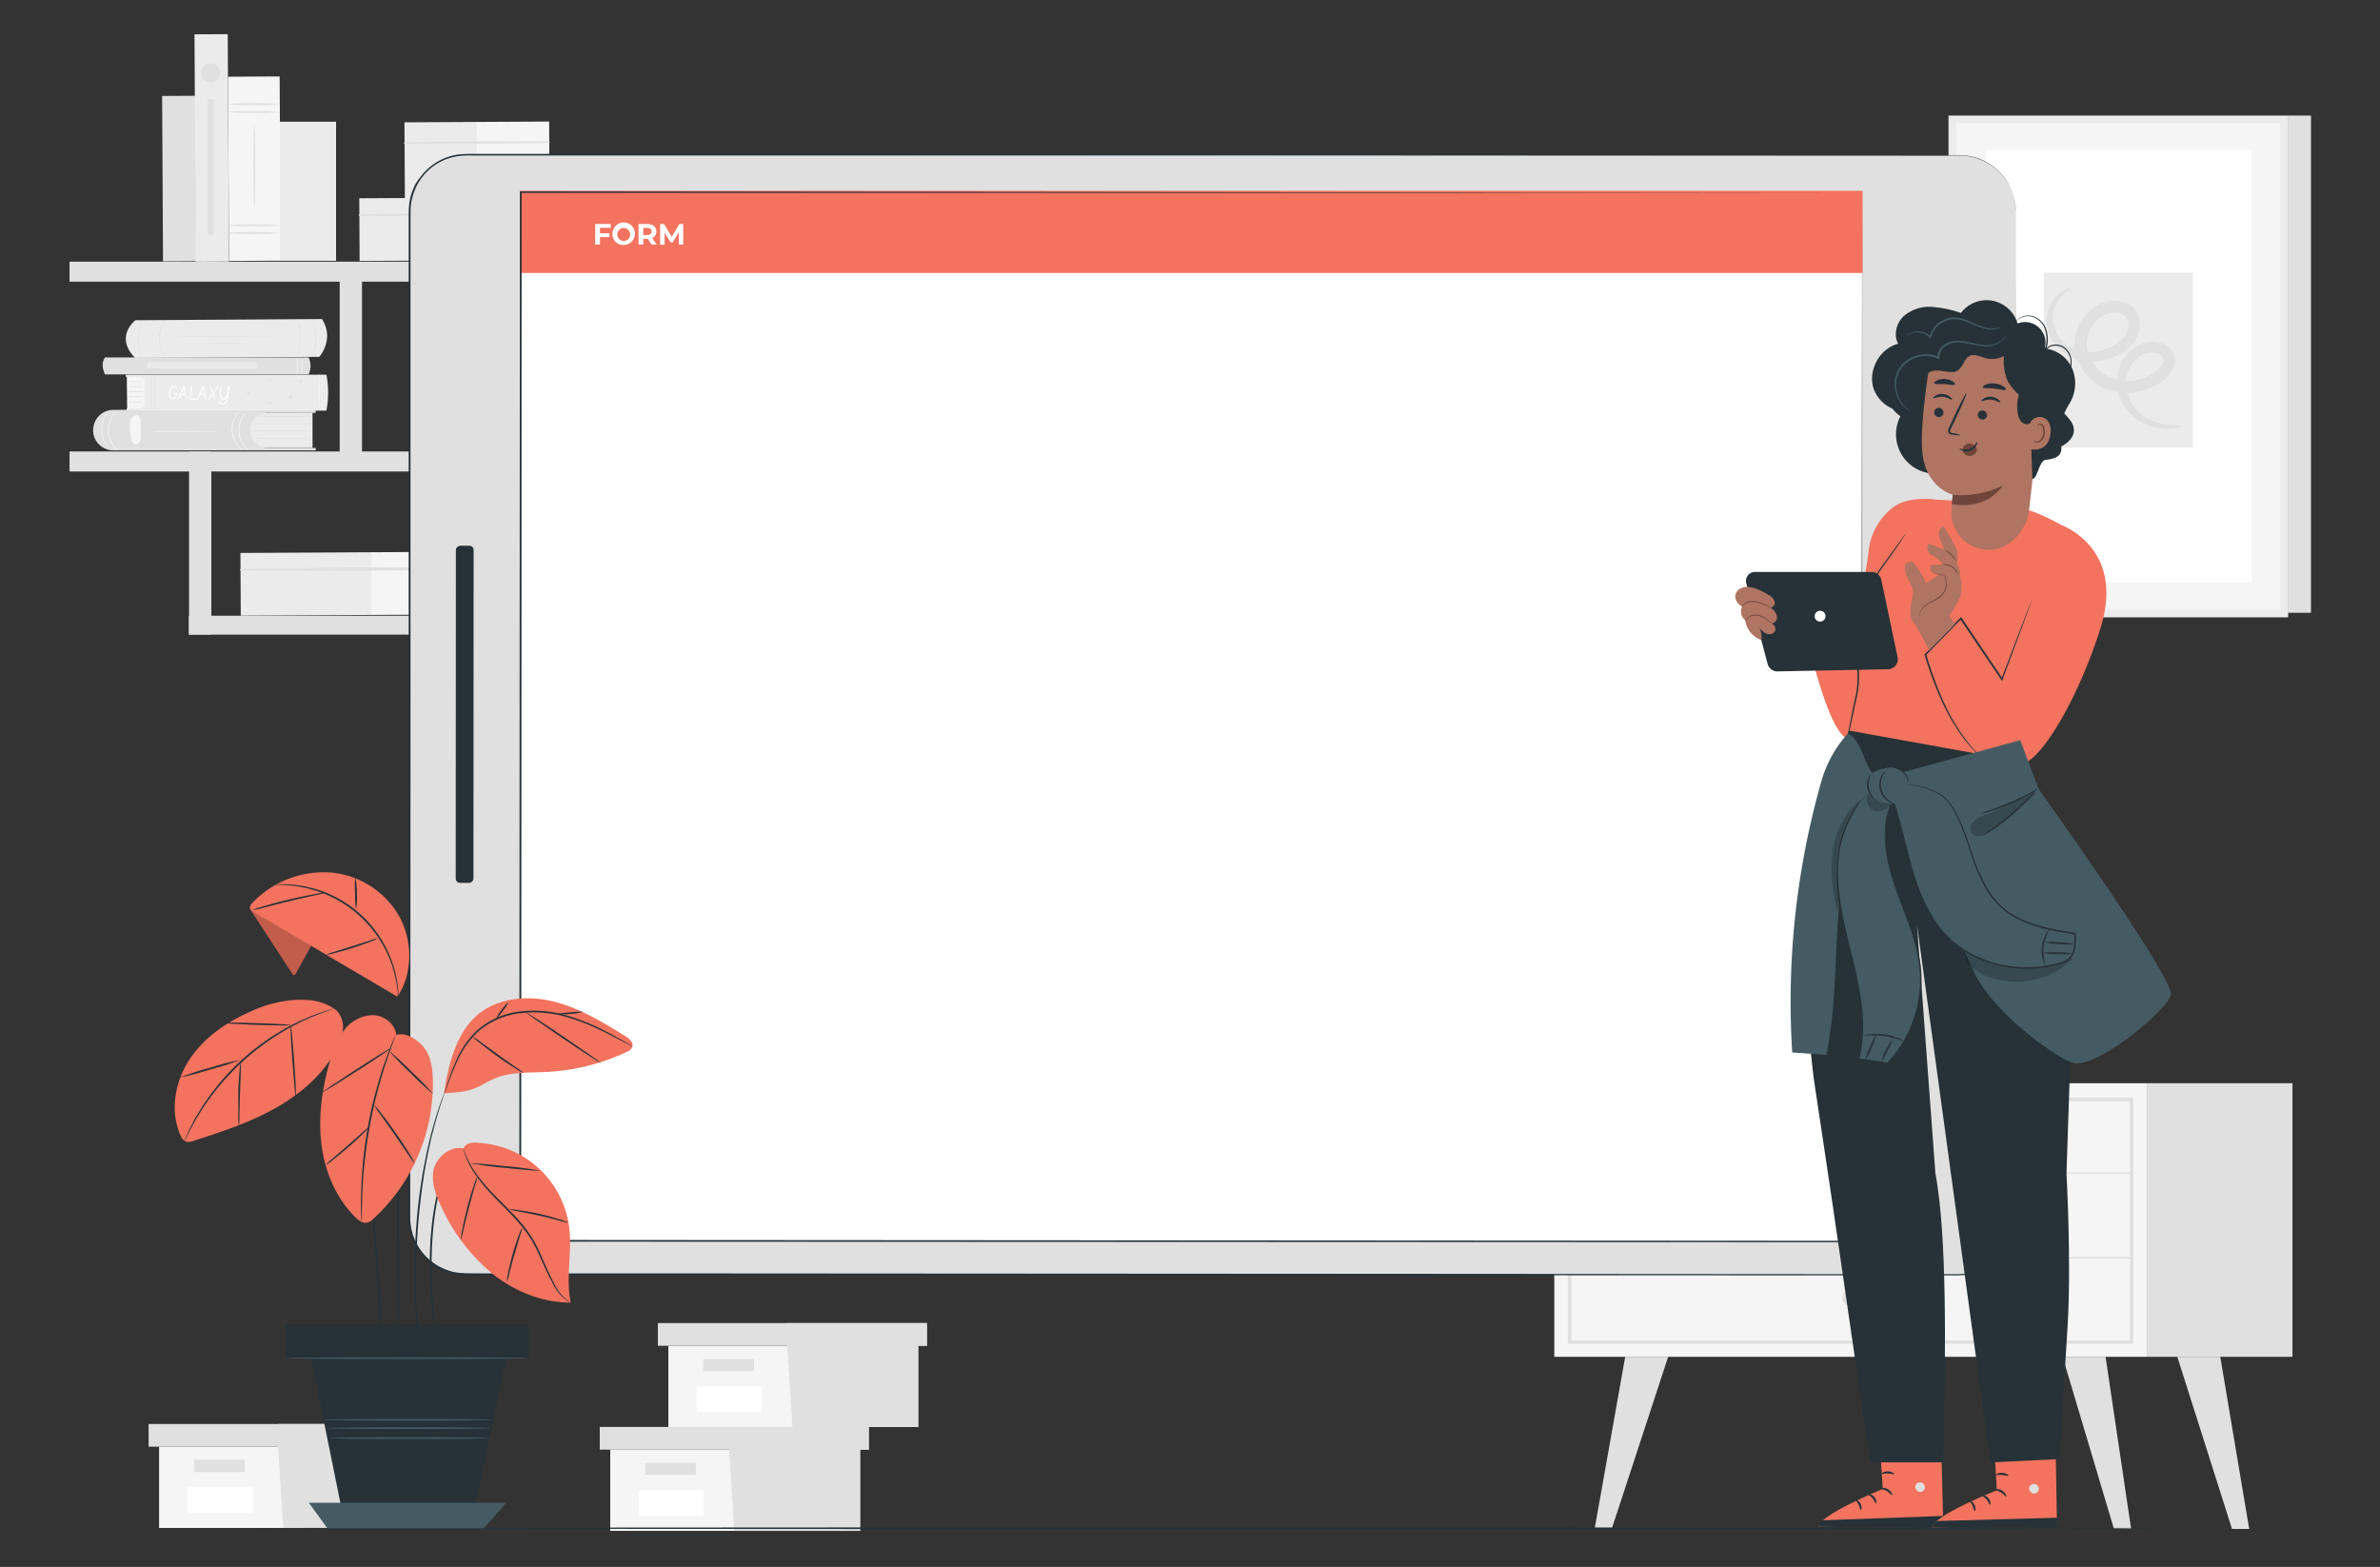 <svg id="Layer_1" data-name="Layer 1" xmlns="http://www.w3.org/2000/svg" viewBox="0 0 685.4 451.25"><rect x="0" y="0" width="685.4" height="451.25" fill="#333333" stroke="none"/><rect x="447.61" y="311.95" width="170.85" height="78.79" style="fill:#f5f5f5"/><path d="M614.39,387H451.52V316.09H614.39ZM452.58,386H613.33V317.15H452.58Z" style="fill:#e0e0e0"/><rect x="618.46" y="311.95" width="41.74" height="78.79" style="fill:#e0e0e0"/><path d="M452.05,338H613.86a.21.21,0,0,0,0-.42H452.05a.21.21,0,1,0,0,.42Z" style="fill:#e0e0e0"/><path d="M533.48,337.83a177.66,177.66,0,0,0,.06-21.4.22.22,0,0,0-.44,0,175.62,175.62,0,0,0,.06,21.4.16.16,0,0,0,.32,0Z" style="fill:#e0e0e0"/><path d="M577,327.13a2.21,2.21,0,1,1-2.21-2.21A2.2,2.2,0,0,1,577,327.13Z" style="fill:#e0e0e0"/><path d="M492.12,327.13a2.21,2.21,0,1,1-2.21-2.21A2.2,2.2,0,0,1,492.12,327.13Z" style="fill:#e0e0e0"/><path d="M535.16,351.56a2.21,2.21,0,1,1-2.21-2.2A2.2,2.2,0,0,1,535.16,351.56Z" style="fill:#e0e0e0"/><polygon points="468.03 390.74 459.24 440.21 464.18 440.21 480.4 390.74 468.03 390.74" style="fill:#e0e0e0"/><polygon points="606.37 390.74 613.73 440.3 608.78 440.3 594 390.74 606.37 390.74" style="fill:#e0e0e0"/><polygon points="639.4 390.74 647.73 440.3 642.78 440.3 627.03 390.74 639.4 390.74" style="fill:#e0e0e0"/><path d="M535,373.86a2.21,2.21,0,1,1-2.2-2.21A2.2,2.2,0,0,1,535,373.86Z" style="fill:#e0e0e0"/><path d="M452.05,362.44H613.86a.21.21,0,0,0,0-.42H452.05a.21.21,0,1,0,0,.42Z" style="fill:#e0e0e0"/><rect x="535.78" y="254.25" width="10.52" height="51.66" transform="matrix(0.01, 1, -1, 0.01, 818.26, -262.42)" style="fill:#e0e0e0"/><rect x="536.1" y="274.92" width="16.34" height="57.58" transform="translate(845.09 -242.16) rotate(89.7)" style="fill:#f5f5f5"/><path d="M562,311.61a58.73,58.73,0,0,1-.28-8.17,58.85,58.85,0,0,1,.28-8.17,60.78,60.78,0,0,1,.28,8.17A60.65,60.65,0,0,1,562,311.61Z" style="fill:#e0e0e0"/><path d="M564.42,311.61a61.76,61.76,0,0,1-.27-8.17,61.89,61.89,0,0,1,.27-8.17,58.85,58.85,0,0,1,.28,8.17A58.73,58.73,0,0,1,564.42,311.61Z" style="fill:#e0e0e0"/><path d="M524.19,311.61a58.73,58.73,0,0,1-.28-8.17,58.85,58.85,0,0,1,.28-8.17,60.78,60.78,0,0,1,.28,8.17A60.65,60.65,0,0,1,524.19,311.61Z" style="fill:#e0e0e0"/><path d="M526.6,311.61a60.65,60.65,0,0,1-.28-8.17,60.78,60.78,0,0,1,.28-8.17,58.85,58.85,0,0,1,.28,8.17A58.73,58.73,0,0,1,526.6,311.61Z" style="fill:#e0e0e0"/><path d="M531.88,303.71c0-.16,5.81-.29,13-.29s13,.13,13,.29-5.81.28-13,.28S531.88,303.86,531.88,303.71Z" style="fill:#e0e0e0"/><rect x="553.91" y="254.7" width="10.52" height="71.05" transform="translate(846.43 -270.47) rotate(89.7)" style="fill:#ebebeb"/><path d="M584.55,294a3.4,3.4,0,1,1,3.35-3.4A3.38,3.38,0,0,1,584.55,294Z" style="fill:#e0e0e0"/><rect x="550.48" y="266.81" width="2.1" height="47.56" transform="translate(842.12 -260.95) rotate(90)" style="fill:#e0e0e0"/><path d="M39,92.22s-6.05,4.61-.25,10.69a.52.52,0,0,0,.38.17l52.82-.31s4.52-5.06.77-10.89Z" style="fill:#ebebeb"/><path d="M80.27,97c0,.06-6.58.11-14.69.11s-14.69,0-14.69-.11,6.57-.11,14.69-.11S80.27,97,80.27,97Z" style="fill:#e0e0e0"/><path d="M72.05,98.94c0,.06-3.09.11-6.9.11s-6.91,0-6.91-.11,3.09-.11,6.91-.11S72.05,98.88,72.05,98.94Z" style="fill:#e0e0e0"/><path d="M85.67,102.6s.12-.61.28-1.59a22.14,22.14,0,0,0,.31-3.85,23.42,23.42,0,0,0-.38-3.85c-.18-1-.35-1.57-.31-1.58a1.82,1.82,0,0,1,.15.41c.09.26.19.65.31,1.14A18.79,18.79,0,0,1,86.1,101c-.1.49-.2.88-.28,1.15A1.82,1.82,0,0,1,85.67,102.6Z" style="fill:#e0e0e0"/><path d="M89.61,91.81s.1.13.24.39a4.15,4.15,0,0,1,.23.47,5.11,5.11,0,0,1,.27.65,11.69,11.69,0,0,1,.51,1.75,14.85,14.85,0,0,1,.23,2.22,12.84,12.84,0,0,1-.2,2.23,11.64,11.64,0,0,1-.47,1.76c-.08.25-.18.46-.26.65s-.16.35-.23.48a1.59,1.59,0,0,1-.23.38s.26-.58.57-1.56a13.19,13.19,0,0,0,.43-1.75,14.76,14.76,0,0,0,.17-2.19,13.22,13.22,0,0,0-.21-2.18,12.43,12.43,0,0,0-.45-1.74C89.88,92.39,89.58,91.83,89.61,91.81Z" style="fill:#e0e0e0"/><path d="M47.32,102.67a2.26,2.26,0,0,1-.24-.35c-.08-.12-.16-.27-.25-.44s-.19-.38-.28-.61A9.18,9.18,0,0,1,46,99.6a10.86,10.86,0,0,1-.2-2.13,10.6,10.6,0,0,1,.26-2.12,9.31,9.31,0,0,1,.56-1.65,5.58,5.58,0,0,1,.3-.6,3,3,0,0,1,.26-.43,1.49,1.49,0,0,1,.25-.35s-.3.53-.67,1.44a10.69,10.69,0,0,0-.51,1.64A11.88,11.88,0,0,0,46,97.48a11.24,11.24,0,0,0,.19,2.08,9,9,0,0,0,.46,1.65C47,102.13,47.36,102.65,47.32,102.67Z" style="fill:#e0e0e0"/><path d="M41.62,104a2.25,2.25,0,0,1-.27-.4c-.08-.13-.18-.3-.28-.5s-.22-.42-.32-.68a11.65,11.65,0,0,1-.6-1.86,13.33,13.33,0,0,1-.3-2.39A13.78,13.78,0,0,1,40,95.74a11.24,11.24,0,0,1,.52-1.89c.09-.27.21-.49.29-.7s.18-.37.26-.51a2.84,2.84,0,0,1,.25-.41s-.3.62-.65,1.67a11.83,11.83,0,0,0-.47,1.87,13.47,13.47,0,0,0-.18,2.36,14.85,14.85,0,0,0,.28,2.34,13,13,0,0,0,.55,1.85C41.29,103.35,41.66,103.94,41.62,104Z" style="fill:#e0e0e0"/><path d="M90,118.86V129H70.45v-10.1Z" style="fill:#ebebeb"/><path d="M26.83,124a2.44,2.44,0,0,1,0,.27,5.8,5.8,0,0,0,5.82,5.43H90.92V129H77.09A5.06,5.06,0,0,1,72,123.91h0a5.06,5.06,0,0,1,5.06-5H90.92v-1.08l-58.27.2A5.83,5.83,0,0,0,26.83,124Z" style="fill:#e0e0e0"/><path d="M90,124.05s-4,.1-9,.1-9-.05-9-.1,4-.11,9-.11S90,124,90,124.05Z" style="fill:#e0e0e0"/><path d="M89.72,126.32c0,.06-3.8.11-8.5.11s-8.5-.05-8.5-.11,3.81-.1,8.5-.1S89.72,126.26,89.72,126.32Z" style="fill:#e0e0e0"/><path d="M90,128.41c0,.05-3.43.1-7.65.1s-7.64,0-7.64-.1,3.42-.11,7.64-.11S90,128.35,90,128.41Z" style="fill:#e0e0e0"/><path d="M90,122c0,.06-3.94.11-8.8.11s-8.8,0-8.8-.11,3.94-.11,8.8-.11S90,121.94,90,122Z" style="fill:#e0e0e0"/><path d="M89.72,120c0,.06-3.5.11-7.83.11s-7.83,0-7.83-.11,3.51-.1,7.83-.1S89.72,119.89,89.72,120Z" style="fill:#e0e0e0"/><path d="M33.89,118.15a12.58,12.58,0,0,0-1.24,1.47,7.46,7.46,0,0,0,.11,8.66A11.85,11.85,0,0,0,34,129.72a1.67,1.67,0,0,1-.42-.31,6.36,6.36,0,0,1-1-1,7.38,7.38,0,0,1-.1-8.84,6.75,6.75,0,0,1,.95-1.06A1.67,1.67,0,0,1,33.89,118.15Z" style="fill:#f5f5f5"/><path d="M31.92,117.93a13.76,13.76,0,0,0-1.24,1.47,7.87,7.87,0,0,0-1.33,4.35,7.79,7.79,0,0,0,1.44,4.32,14.23,14.23,0,0,0,1.27,1.44,1.67,1.67,0,0,1-.42-.31,6.81,6.81,0,0,1-1-1,7.65,7.65,0,0,1-1.52-4.41,7.52,7.52,0,0,1,1.42-4.43,6.91,6.91,0,0,1,1-1.07A2.08,2.08,0,0,1,31.92,117.93Z" style="fill:#f5f5f5"/><path d="M71.5,118.15a13.27,13.27,0,0,0-1.23,1.47,7.48,7.48,0,0,0,.1,8.66,11.85,11.85,0,0,0,1.27,1.44,1.91,1.91,0,0,1-.42-.31,6,6,0,0,1-1-1,7.36,7.36,0,0,1-.11-8.84,6.75,6.75,0,0,1,1-1.06A1.93,1.93,0,0,1,71.5,118.15Z" style="fill:#f5f5f5"/><path d="M69.53,117.93a14.6,14.6,0,0,0-1.23,1.47,7.5,7.5,0,0,0,.1,8.67,14.23,14.23,0,0,0,1.27,1.44,1.91,1.91,0,0,1-.42-.31,6.37,6.37,0,0,1-1-1,7.36,7.36,0,0,1-.11-8.84,6.91,6.91,0,0,1,1-1.07A2.51,2.51,0,0,1,69.53,117.93Z" style="fill:#f5f5f5"/><path d="M40.52,125.42c0-1.37,0-2.74-.05-4.11a3.11,3.11,0,0,0-.15-1,1,1,0,0,0-.78-.66c-.51-.23-1.32.2-1.68.79a3.84,3.84,0,0,0-.4,2,27,27,0,0,0,.16,3.24,3.61,3.61,0,0,0,.38,1.49,1.24,1.24,0,0,0,2.35-.2A4.07,4.07,0,0,0,40.52,125.42Z" style="fill:#f5f5f5"/><path d="M63.15,124.24c0,.06-4.22.11-9.41.11s-9.41,0-9.41-.11,4.21-.1,9.41-.1S63.15,124.18,63.15,124.24Z" style="fill:#f5f5f5"/><polygon points="36.62 117.74 36.51 108.16 41.73 108.16 41.91 117.74 36.62 117.74" style="fill:#f5f5f5"/><path d="M41.42,109.87A14.26,14.26,0,0,1,39,110a14.18,14.18,0,0,1-2.42-.1,13.55,13.55,0,0,1,2.42-.11A13.62,13.62,0,0,1,41.42,109.87Z" style="fill:#e0e0e0"/><path d="M41.42,111.35a15.61,15.61,0,0,1-2.43.1,15.53,15.53,0,0,1-2.42-.1,13.55,13.55,0,0,1,2.42-.11A13.62,13.62,0,0,1,41.42,111.35Z" style="fill:#e0e0e0"/><path d="M41.42,112.82a13.62,13.62,0,0,1-2.43.11,13.55,13.55,0,0,1-2.42-.11,15.53,15.53,0,0,1,2.42-.1A15.61,15.61,0,0,1,41.42,112.82Z" style="fill:#e0e0e0"/><path d="M41.42,114.3a13.62,13.62,0,0,1-2.43.11,13.55,13.55,0,0,1-2.42-.11,14.18,14.18,0,0,1,2.42-.1A14.26,14.26,0,0,1,41.42,114.3Z" style="fill:#e0e0e0"/><path d="M41.42,115.78a13.62,13.62,0,0,1-2.43.11,13.55,13.55,0,0,1-2.42-.11,14.18,14.18,0,0,1,2.42-.1A14.26,14.26,0,0,1,41.42,115.78Z" style="fill:#e0e0e0"/><path d="M36.23,107.91H94a27.06,27.06,0,0,1,0,10.35H36.48v-.7H40a1.66,1.66,0,0,0,1.66-1.66v-5.73A1.66,1.66,0,0,0,40,108.51H36.23Z" style="fill:#ebebeb"/><path d="M49.9,113.09h1a.2.2,0,0,1,.11,0,.19.19,0,0,1,.1.18s0,0,0,.06a2.27,2.27,0,0,1-.06.25,2.94,2.94,0,0,1-.6,1.09,1.17,1.17,0,0,1-.83.43h-.11a.92.92,0,0,1-.66-.48,2.17,2.17,0,0,1-.29-1.16,3,3,0,0,1,.12-.83,2.66,2.66,0,0,1,.57-1.11,1.15,1.15,0,0,1,.87-.46.73.73,0,0,1,.36.08,1.21,1.21,0,0,1,.57.7.36.36,0,0,1,0,.1.19.19,0,0,1,0,.1.2.2,0,0,1-.18.11h-.06a.21.21,0,0,1-.13-.13v0a1.24,1.24,0,0,0-.12-.23.55.55,0,0,0-.46-.28.53.53,0,0,0-.32.12,1.72,1.72,0,0,0-.53.76,2.87,2.87,0,0,0-.23,1.08,2,2,0,0,0,.17.86.56.56,0,0,0,.5.38.7.7,0,0,0,.47-.28,2.42,2.42,0,0,0,.49-.9h-.69c-.15,0-.23-.1-.23-.23a.14.14,0,0,1,0-.07A.22.22,0,0,1,49.9,113.09Z" style="fill:#fafbfb"/><path d="M53.18,111.21l0,.07c0,.14.27,1.34.68,3.58a.43.43,0,0,0,0,0,.2.2,0,0,1,0,.11.2.2,0,0,1-.17.11h0a.19.19,0,0,1-.16-.14l-.23-1.19H52.09l-.57,1.2,0,0a.26.26,0,0,1-.18.11.21.21,0,0,1-.11,0,.19.19,0,0,1-.1-.17s0,0,0-.06l.18-.4c.83-1.81,1.33-2.88,1.49-3.21a.23.23,0,0,1,.2-.14A.2.2,0,0,1,53.18,111.21Zm-.26.8-.64,1.35h.91Z" style="fill:#fafbfb"/><path d="M56.41,115.13H54.66a.25.25,0,0,1-.11,0,.32.32,0,0,1-.1-.22h0q0-.11.48-3.57s0,0,0-.07a.17.17,0,0,1,.18-.13l.1,0a.2.2,0,0,1,.11.19c0,.16-.06.48-.12,1-.2,1.52-.3,2.32-.31,2.41h1.48l.11,0a.19.19,0,0,1,.13.19.15.15,0,0,1,0,.07A.25.25,0,0,1,56.41,115.13Z" style="fill:#fafbfb"/><path d="M58.79,111.21a.14.14,0,0,1,0,.07c0,.14.27,1.34.69,3.58v0a.2.2,0,0,1-.2.22h0a.18.18,0,0,1-.16-.14l-.23-1.19H57.69l-.57,1.2s0,0,0,0a.22.22,0,0,1-.17.11.25.25,0,0,1-.12,0,.2.2,0,0,1-.09-.17.13.13,0,0,1,0-.06l.18-.4c.83-1.81,1.33-2.88,1.49-3.21a.21.21,0,0,1,.2-.14A.22.22,0,0,1,58.79,111.21Zm-.26.8-.64,1.35h.9Z" style="fill:#fafbfb"/><path d="M61.56,113.27c.14.37.25.66.32.87.18.5.27.76.27.79a.19.19,0,0,1,0,.1.22.22,0,0,1-.18.1.2.2,0,0,1-.17-.14.92.92,0,0,1,0-.09c-.1-.22-.25-.63-.47-1.23l-1,1.35a.25.25,0,0,1-.18.11.23.23,0,0,1-.11,0,.21.21,0,0,1-.1-.18.06.06,0,0,1,0,0,.46.46,0,0,1,.1-.17c.33-.43.7-.93,1.1-1.52a3.43,3.43,0,0,1-.12-.33c-.38-1-.56-1.51-.56-1.54a.2.2,0,0,1,0-.11.16.16,0,0,1,.16-.1.22.22,0,0,1,.2.11l.58,1.57,1.16-1.58a.22.22,0,0,1,.19-.1l.09,0a.2.2,0,0,1,.1.19.15.15,0,0,1,0,.09Z" style="fill:#fafbfb"/><path d="M65.88,111.12l.09,0a.2.2,0,0,1,.11.18c-.28,2.25-.44,3.47-.47,3.65a2.15,2.15,0,0,1-.37,1,1.37,1.37,0,0,1-1.16.57,1.38,1.38,0,0,1-.56-.15,1.2,1.2,0,0,1-.61-.53.22.22,0,0,1,0-.11.36.36,0,0,1,0-.1.21.21,0,0,1,.18-.1.19.19,0,0,1,.16.08,1.12,1.12,0,0,0,.89.51.9.9,0,0,0,.7-.35,2,2,0,0,0,.38-1.1,1,1,0,0,1-.26.28,1,1,0,0,1-.62.2h-.12a.92.92,0,0,1-.66-.47,2.19,2.19,0,0,1-.29-1.16q0-.32,0-.66c0-.35.11-.85.23-1.5,0,0,0,0,0-.06a.2.2,0,0,1,.19-.14.19.19,0,0,1,.1,0,.17.17,0,0,1,.1.16,7.91,7.91,0,0,1-.09.8,11.48,11.48,0,0,0-.14,1.21,2.35,2.35,0,0,0,.16,1q.18.42.51.42h.07a1,1,0,0,0,.52-.42,2.46,2.46,0,0,0,.43-1l.27-2a.29.29,0,0,1,0-.09A.2.2,0,0,1,65.88,111.12Z" style="fill:#fafbfb"/><path d="M91.87,118.4c-.06,0-.11-2.38-.11-5.31s0-5.32.11-5.32.11,2.38.11,5.32S91.93,118.4,91.87,118.4Z" style="fill:#f5f5f5"/><path d="M44.57,118.4c-.06,0-.11-2.38-.11-5.31s0-5.32.11-5.32.1,2.38.1,5.32S44.62,118.4,44.57,118.4Z" style="fill:#e0e0e0"/><path d="M92.88,118.4s-.1-2.38-.1-5.31,0-5.32.1-5.32.11,2.38.11,5.32S92.94,118.4,92.88,118.4Z" style="fill:#f5f5f5"/><path d="M43.62,118.4c-.06,0-.11-2.38-.11-5.31s.05-5.32.11-5.32.1,2.38.1,5.32S43.68,118.4,43.62,118.4Z" style="fill:#e0e0e0"/><path d="M77.85,109.52h0L84,114.43l.06,0-.07,0-.81.21L78,116.06h0l-4.68-2L72,113.51l-.35-.15-.09,0s0,0,0,0l0,0,.1,0,.35.14,1.33.55L78,116h0l5.16-1.36.81-.21v.06l-6.1-4.95h0" style="fill:#e0e0e0"/><polygon points="83.4 113.67 83.73 113.98 84.18 113.88 83.99 114.3 84.22 114.69 83.76 114.64 83.46 114.98 83.37 114.53 82.95 114.34 83.36 114.12 83.4 113.67" style="fill:#e0e0e0"/><polygon points="77.54 115.61 77.77 115.8 78.05 115.72 77.94 115.99 78.11 116.24 77.81 116.22 77.63 116.45 77.56 116.17 77.28 116.06 77.53 115.91 77.54 115.61" style="fill:#e0e0e0"/><polygon points="71.07 112.95 71.43 112.98 71.66 112.69 71.75 113.04 72.09 113.17 71.78 113.36 71.77 113.73 71.49 113.49 71.14 113.59 71.27 113.26 71.07 112.95" style="fill:#e0e0e0"/><polygon points="86.14 109.6 86.5 109.62 86.73 109.34 86.82 109.69 87.16 109.81 86.85 110.01 86.84 110.37 86.56 110.14 86.21 110.24 86.34 109.9 86.14 109.6" style="fill:#e0e0e0"/><polygon points="77.56 109.36 77.79 109.38 77.93 109.19 77.99 109.42 78.21 109.5 78.01 109.62 78 109.86 77.83 109.71 77.6 109.77 77.69 109.56 77.56 109.36" style="fill:#e0e0e0"/><path d="M86.65,109.86s-2,0-4.41-.15-4.42-.21-4.41-.23,2,0,4.41.14S86.65,109.83,86.65,109.86Z" style="fill:#e0e0e0"/><path d="M88.87,107.82H30.24c-.77-1.74-1-3.4,0-4.88H88.87A5.67,5.67,0,0,1,88.87,107.82Z" style="fill:#e0e0e0"/><rect x="42.38" y="104.33" width="31.76" height="1.78" style="fill:#ebebeb"/><path d="M32.49,107.84s-.23-.18-.46-.59a4.25,4.25,0,0,1-.54-1.73,4.35,4.35,0,0,1,.23-1.8,1.7,1.7,0,0,1,.35-.66,5.9,5.9,0,0,1-.21.71,5,5,0,0,0,.3,3.41A4.58,4.58,0,0,1,32.49,107.84Z" style="fill:#e0e0e0"/><path d="M33.76,107.84s-.23-.18-.46-.59a4.25,4.25,0,0,1-.54-1.73,4.19,4.19,0,0,1,.23-1.8,1.7,1.7,0,0,1,.35-.66,5.9,5.9,0,0,1-.21.71,4.87,4.87,0,0,0,.3,3.41A6.45,6.45,0,0,1,33.76,107.84Z" style="fill:#e0e0e0"/><path d="M86.5,107.73a7.43,7.43,0,0,0,0-4.78,4.38,4.38,0,0,1,.59,2.4A4.23,4.23,0,0,1,86.5,107.73Z" style="fill:#f5f5f5"/><path d="M85.41,107.72c-.07,0,.18-1,.17-2.34s-.24-2.32-.18-2.33a5.65,5.65,0,0,1,.4,2.33A5.78,5.78,0,0,1,85.41,107.72Z" style="fill:#f5f5f5"/><rect x="116.54" y="35.18" width="20.88" height="22.15" transform="translate(-0.25 0.68) rotate(-0.31)" style="fill:#ebebeb"/><rect x="137.32" y="35.07" width="20.88" height="22.15" transform="translate(-0.24 0.79) rotate(-0.31)" style="fill:#f5f5f5"/><path d="M116.52,41.35c13.87.11,27.78,0,41.65-.19a.23.23,0,0,0,0-.45q-20.82-.1-41.66.26a.19.19,0,0,0,0,.38Z" style="fill:#e0e0e0"/><rect x="103.51" y="57" width="37.93" height="18.05" transform="translate(-0.35 0.66) rotate(-0.31)" style="fill:#ebebeb"/><rect x="141.26" y="56.8" width="37.93" height="18.05" transform="translate(-0.35 0.86) rotate(-0.31)" style="fill:#f5f5f5"/><path d="M103.49,62.12c25.2.29,50.49,0,75.68-.37a.23.23,0,0,0,0-.45c-25.2-.13-50.49-.12-75.68.44a.19.19,0,0,0,0,.38Z" style="fill:#e0e0e0"/><rect x="69.28" y="159.14" width="37.93" height="18.05" transform="translate(-0.9 0.48) rotate(-0.31)" style="fill:#ebebeb"/><rect x="107.03" y="158.94" width="37.93" height="18.05" transform="translate(-0.9 0.68) rotate(-0.31)" style="fill:#f5f5f5"/><path d="M69.26,164.27c25.19.28,50.48,0,75.67-.38a.22.22,0,0,0,0-.44c-25.2-.14-50.48-.12-75.67.43a.2.2,0,0,0,0,.39Z" style="fill:#e0e0e0"/><rect x="46.81" y="27.61" width="9.57" height="47.61" transform="translate(-0.27 0.28) rotate(-0.31)" style="fill:#e0e0e0"/><rect x="56.19" y="9.86" width="9.57" height="65.48" transform="translate(-0.23 0.33) rotate(-0.31)" style="fill:#ebebeb"/><rect x="65.81" y="22.06" width="14.87" height="53.06" transform="translate(-0.26 0.39) rotate(-0.31)" style="fill:#f5f5f5"/><path d="M80.44,32.25A55.18,55.18,0,0,1,73,32.5a55.08,55.08,0,0,1-7.43-.25A52.19,52.19,0,0,1,73,32,52.28,52.28,0,0,1,80.44,32.25Z" style="fill:#e0e0e0"/><path d="M80.44,30a55.18,55.18,0,0,1-7.44.25A55.08,55.08,0,0,1,65.57,30,52.19,52.19,0,0,1,73,29.76,52.28,52.28,0,0,1,80.44,30Z" style="fill:#e0e0e0"/><path d="M80.44,67.1a54.11,54.11,0,0,1-7.44.26,54,54,0,0,1-7.43-.26A54,54,0,0,1,73,66.84,54.11,54.11,0,0,1,80.44,67.1Z" style="fill:#e0e0e0"/><path d="M80.44,64.87a52.28,52.28,0,0,1-7.44.26,52.19,52.19,0,0,1-7.43-.26A55.08,55.08,0,0,1,73,64.62,55.18,55.18,0,0,1,80.44,64.87Z" style="fill:#e0e0e0"/><path d="M73.24,60c-.14,0-.26-5.35-.26-12s.12-11.95.26-11.95.26,5.35.26,11.95S73.38,60,73.24,60Z" style="fill:#e0e0e0"/><rect x="80.6" y="35.05" width="16.18" height="40.05" style="fill:#ebebeb"/><path d="M63.41,21a2.75,2.75,0,1,1-2.75-2.75A2.75,2.75,0,0,1,63.41,21Z" style="fill:#e0e0e0"/><rect x="59.81" y="28.58" width="1.7" height="38.95" style="fill:#e0e0e0"/><rect x="20.03" y="130.02" width="168.45" height="5.76" style="fill:#e0e0e0"/><rect x="20.03" y="75.36" width="168.45" height="5.76" style="fill:#e0e0e0"/><rect x="54.4" y="177.32" width="134.07" height="5.44" style="fill:#e0e0e0"/><rect x="97.83" y="80" width="6.42" height="54.37" style="fill:#e0e0e0"/><rect x="54.44" y="130.02" width="6.42" height="52.72" style="fill:#e0e0e0"/><path d="M136.41,105.3,132.46,111s8.89,2.47,8.89,10.36-5.43,9.38-11.36,9.38-11.6-1.72-11.35-9.62,7.65-10.86,7.65-10.86l-3.7-4.94Z" style="fill:#f5f5f5"/><rect x="658.86" y="33.28" width="6.66" height="143.19" style="fill:#e0e0e0"/><rect x="562.25" y="34.39" width="95.6" height="142.28" rx="0.1" style="fill:#f5f5f5"/><path d="M658.86,177.78H561.24a.09.09,0,0,1-.1-.1V33.38a.09.09,0,0,1,.1-.1h97.62a.09.09,0,0,1,.09.1v144.3A.09.09,0,0,1,658.86,177.78Zm-95.41-2.22h93.19a.1.1,0,0,0,.1-.09V35.59a.11.11,0,0,0-.1-.1H563.45a.11.11,0,0,0-.1.1V175.47A.1.1,0,0,0,563.45,175.56Z" style="fill:#ebebeb"/><rect x="571.87" y="43.17" width="76.51" height="124.63" rx="0.1" style="fill:#fff"/><rect x="588.56" y="78.5" width="42.96" height="50.35" rx="0.06" style="fill:#ebebeb"/><path d="M628.13,122.69c0,.16-2.07,1.09-6.1.62a15,15,0,0,1-6.86-2.74,13.93,13.93,0,0,1-5.33-8.38,12.07,12.07,0,0,1,4.08-11.46A10.88,10.88,0,0,1,617,98.92a8.28,8.28,0,0,1,3.86-.44,6.8,6.8,0,0,1,3.87,1.69,5,5,0,0,1,1.52,4.5,7.34,7.34,0,0,1-2.12,3.86,14,14,0,0,1-3.24,2.39,17.8,17.8,0,0,1-7.72,2.2,15.37,15.37,0,0,1-8.23-1.87A15,15,0,0,1,598.9,105a12.78,12.78,0,0,1-1.09-8.79,13,13,0,0,1,4.63-7.24,11.24,11.24,0,0,1,3.89-2,9.63,9.63,0,0,1,4.37-.14,7.1,7.1,0,0,1,4,2.24,6.61,6.61,0,0,1,1.56,4.24,8.13,8.13,0,0,1-1,4,10.81,10.81,0,0,1-2.45,3,16.42,16.42,0,0,1-6.09,3.23,15.57,15.57,0,0,1-6.4.5,13.16,13.16,0,0,1-5.57-2.14,12,12,0,0,1-5.32-8.43,10.17,10.17,0,0,1,2-7.23A8.6,8.6,0,0,1,595,83.33c1-.38,1.57-.37,1.6-.27s-.46.36-1.27.9A9.44,9.44,0,0,0,592.47,87a9,9,0,0,0-1.16,6.17A10.14,10.14,0,0,0,596,99.81a11.67,11.67,0,0,0,9.76.93A13.72,13.72,0,0,0,610.69,98,6,6,0,0,0,613,93.4,3.29,3.29,0,0,0,610,90.15a6.24,6.24,0,0,0-2.81.13,8.14,8.14,0,0,0-2.65,1.39A9.63,9.63,0,0,0,601.23,97a9.28,9.28,0,0,0,.82,6.39,11.56,11.56,0,0,0,4.62,4.8,11.86,11.86,0,0,0,6.36,1.48,14.49,14.49,0,0,0,6.26-1.71,10.44,10.44,0,0,0,2.49-1.76,4.24,4.24,0,0,0,1.27-2.06,1.83,1.83,0,0,0-.51-1.66,3.74,3.74,0,0,0-2.07-.91,5.13,5.13,0,0,0-2.44.21,7.84,7.84,0,0,0-2.27,1.24,9.46,9.46,0,0,0-3.46,8.76,12.1,12.1,0,0,0,4.1,7.25,14.42,14.42,0,0,0,5.88,2.94C625.92,122.8,628.1,122.38,628.13,122.69Z" style="fill:#e0e0e0"/><polygon points="175.74 417.47 175.74 440.86 209.95 440.86 247.69 440.86 247.69 417.47 175.74 417.47" style="fill:#f5f5f5"/><polygon points="172.72 410.93 172.72 417.47 250.2 417.47 250.2 410.93 209.95 410.93 172.72 410.93" style="fill:#e0e0e0"/><polygon points="211.46 440.86 247.69 440.86 247.69 417.47 250.2 417.47 250.2 410.93 209.95 410.93 209.95 416.86 211.46 440.86" style="fill:#e0e0e0"/><rect x="185.8" y="421.24" width="14.59" height="3.52" style="fill:#e0e0e0"/><rect x="183.92" y="429.17" width="18.74" height="7.44" style="fill:#fff"/><polygon points="192.48 387.56 192.48 410.96 226.69 410.96 264.43 410.96 264.43 387.56 192.48 387.56" style="fill:#f5f5f5"/><polygon points="189.46 381.02 189.46 387.56 266.94 387.56 266.94 381.02 226.69 381.02 189.46 381.02" style="fill:#e0e0e0"/><polygon points="228.2 410.96 264.43 410.96 264.43 387.56 266.94 387.56 266.94 381.02 226.69 381.02 226.69 386.96 228.2 410.96" style="fill:#e0e0e0"/><rect x="202.54" y="391.34" width="14.59" height="3.52" style="fill:#e0e0e0"/><rect x="200.67" y="399.26" width="18.74" height="7.44" style="fill:#fff"/><polygon points="45.82 416.62 45.82 440.02 80.03 440.02 117.77 440.02 117.77 416.62 45.82 416.62" style="fill:#f5f5f5"/><polygon points="42.8 410.08 42.8 416.62 120.28 416.62 120.28 410.08 80.03 410.08 42.8 410.08" style="fill:#e0e0e0"/><polygon points="81.54 440.02 117.77 440.02 117.77 416.62 120.28 416.62 120.28 410.08 80.03 410.08 80.03 416.02 81.54 440.02" style="fill:#e0e0e0"/><rect x="55.89" y="420.39" width="14.59" height="3.52" style="fill:#e0e0e0"/><rect x="54.01" y="428.32" width="18.74" height="7.44" style="fill:#fff"/><path d="M635.64,440.1c0,.14-126.32.25-282.11.25s-282.14-.11-282.14-.25,126.3-.25,282.14-.25S635.64,440,635.64,440.1Z" style="fill:#263238"/><path d="M580.56,61l-.15,289.86a16.24,16.24,0,0,1-16.24,16.22l-430.09-.23a16.24,16.24,0,0,1-16.22-16.24L118,60.78a16.23,16.23,0,0,1,16.24-16.22l430.09.22A16.23,16.23,0,0,1,580.56,61Z" style="fill:#e0e0e0"/><path d="M580.56,61l-.06-1a9.7,9.7,0,0,0-.13-1.24,12.42,12.42,0,0,0-.33-1.69,15.56,15.56,0,0,0-1.89-4.49,16.63,16.63,0,0,0-4.61-4.88,15.86,15.86,0,0,0-3.6-1.86,15.3,15.3,0,0,0-4.39-1l-1.2-.06H364l-114.09,0-63.55,0H136.17a27.07,27.07,0,0,0-4.23.19,15.71,15.71,0,0,0-10.61,6.39,17.58,17.58,0,0,0-1.15,1.79,19,19,0,0,0-.88,2,16.4,16.4,0,0,0-1,4.15c-.1,1.42-.07,2.88-.08,4.33V68q0,8.76,0,17.61,0,17.7,0,35.82,0,36.19,0,73.87c0,50.18-.06,102.13-.08,155.34a17.62,17.62,0,0,0,.73,4.84,17.38,17.38,0,0,0,2.17,4.38,15.86,15.86,0,0,0,3.38,3.51,15,15,0,0,0,4.27,2.34c3.06,1.23,6.42.92,9.7,1h9.88l39.15,0,76.56.05,144.72.09,131,.09H562.4a32.53,32.53,0,0,0,3.71-.13,15.55,15.55,0,0,0,3.56-.86,16,16,0,0,0,9.75-10.08c.19-.57.31-1.16.47-1.74s.2-1.18.25-1.77c.09-1.19.08-2.39.08-3.6v-7.17q0-28.56,0-54.75c.07-69.75.12-126.19.16-165.2,0-19.5.06-34.65.07-44.92,0-5.13,0-9,0-11.68s0-4,0-4,0,1.35,0,4,0,6.55,0,11.68c0,10.27,0,25.42,0,44.92V286.8q0,26.16,0,54.75v7.17c0,1.21,0,2.41-.07,3.63-.06.61-.18,1.21-.26,1.82s-.29,1.19-.48,1.78a16.43,16.43,0,0,1-10,10.33,15.81,15.81,0,0,1-3.65.88,29.66,29.66,0,0,1-3.76.13H539.63l-131-.05L264,367.18l-76.56,0-39.15,0h-9.88c-1.65,0-3.28,0-5,0a15.63,15.63,0,0,1-4.92-1,15.47,15.47,0,0,1-4.4-2.41,16,16,0,0,1-3.48-3.62,17.12,17.12,0,0,1-2.24-4.51,18.34,18.34,0,0,1-.76-5c0-53.21.06-105.16.09-155.34q0-37.63,0-73.88,0-18.09,0-35.81c0-5.91,0-11.77,0-17.61V63.58c0-1.45,0-2.9.09-4.37a16.48,16.48,0,0,1,1-4.28,18.82,18.82,0,0,1,.9-2A18,18,0,0,1,121,51.09a16.23,16.23,0,0,1,10.91-6.57,28.12,28.12,0,0,1,4.29-.19h17l33.24,0,63.55,0L364,44.5l165.21.17,25.93,0h9.18l1.21.06a16.28,16.28,0,0,1,8,2.86,16.47,16.47,0,0,1,4.61,4.92,15.74,15.74,0,0,1,1.88,4.52,13.73,13.73,0,0,1,.32,1.7,7.81,7.81,0,0,1,.11,1.24C580.55,60.68,580.56,61,580.56,61Z" style="fill:#263238"/><rect x="192.05" y="13.28" width="301.99" height="386.28" transform="translate(136.44 549.36) rotate(-89.97)" style="fill:#fff"/><path d="M557.25,193.57a12.37,12.37,0,1,1-12.38,12.36A12.36,12.36,0,0,1,557.25,193.57Z" style="fill:#263238"/><rect x="85.28" y="203.16" width="97.08" height="5.11" rx="1.22" transform="translate(-71.97 339.42) rotate(-89.97)" style="fill:#263238"/><rect x="149.71" y="54.94" width="386.67" height="23.67" style="fill:#f3735e"/><path d="M172.78,65.61v1.57h2.74v1.1h-2.74v2.15h-1.37V64.51h4.48v1.1Z" style="fill:#fff"/><path d="M176.38,67.47a3.24,3.24,0,1,1,3.24,3.07A3.06,3.06,0,0,1,176.38,67.47Zm5.09,0a1.85,1.85,0,1,0-1.85,1.9A1.8,1.8,0,0,0,181.47,67.47Z" style="fill:#fff"/><path d="M187.66,70.43l-1.14-1.65h-1.26v1.65h-1.37V64.51h2.56c1.59,0,2.58.82,2.58,2.15a1.93,1.93,0,0,1-1.22,1.87l1.33,1.9Zm-1.28-4.8h-1.12v2.06h1.12c.84,0,1.26-.39,1.26-1S187.22,65.63,186.38,65.63Z" style="fill:#fff"/><path d="M195.49,70.43V66.88l-1.75,2.93h-.61L191.39,67v3.47H190.1V64.51h1.14l2.22,3.68,2.18-3.68h1.12l0,5.92Z" style="fill:#fff"/><path d="M536.27,55.53,150,55.55l.22-.22c0,90.12-.09,193.09-.14,302v0l-.24-.25,386.28.25-.21.2c.22-182.28.37-300.29.37-302,0,1.7,0,119.71,0,302v.2h-.2l-386.28-.16h-.25v-.28c.07-108.86.13-211.83.18-301.95v-.22H150Z" style="fill:#263238"/><rect x="82.48" y="381.59" width="69.67" height="9.57" style="fill:#263238"/><path d="M152.26,391.28H82.36v-9.81h69.9ZM82.6,391H152v-9.33H82.6Z" style="fill:#263238"/><polygon points="88.94 387.98 98.97 437.45 136.07 437.45 145.76 391.16 88.94 387.98" style="fill:#263238"/><polygon points="88.94 432.77 94.28 440.12 139.38 440.12 145.76 432.77 88.94 432.77" style="fill:#455b64"/><path d="M114.7,389.42c-.14,0-.32-22.92-.4-51.18s0-51.19.11-51.2.31,22.92.39,51.19S114.83,389.42,114.7,389.42Z" style="fill:#263238"/><path d="M130.21,332.07a2.42,2.42,0,0,1-.18.53c-.17.39-.37.88-.62,1.48l-.46,1.07-.46,1.3-.54,1.49c-.19.53-.33,1.11-.52,1.71a68.55,68.55,0,0,0-1.94,8.53,102.31,102.31,0,0,0-1.08,10.66,143.66,143.66,0,0,0,.55,19.49c.22,2.48.45,4.49.61,5.88.07.65.13,1.18.18,1.6a4,4,0,0,1,0,.57,2.41,2.41,0,0,1-.13-.55l-.27-1.59c-.22-1.38-.5-3.39-.77-5.88a128.18,128.18,0,0,1-.7-19.54A95.42,95.42,0,0,1,125,348.1a64.31,64.31,0,0,1,2.06-8.56c.19-.59.35-1.17.55-1.7l.58-1.49c.18-.46.35-.89.5-1.29s.35-.74.5-1.06l.71-1.44A2.41,2.41,0,0,1,130.21,332.07Z" style="fill:#263238"/><path d="M128.43,313.53a4.06,4.06,0,0,1-.22.76c-.18.53-.42,1.23-.72,2.13-.17.46-.34,1-.54,1.53l-.56,1.85c-.4,1.33-.88,2.84-1.3,4.53-.22.85-.45,1.73-.7,2.65s-.42,1.9-.65,2.9c-.49,2-.84,4.16-1.29,6.42-.76,4.56-1.44,9.59-1.91,14.9s-.63,10.39-.7,15,0,8.78.24,12.27c.06,1.75.17,3.32.26,4.71s.17,2.58.26,3.55.13,1.69.17,2.25a4.18,4.18,0,0,1,0,.78,5.27,5.27,0,0,1-.12-.77c-.07-.56-.15-1.31-.26-2.24s-.24-2.16-.34-3.55-.26-3-.34-4.71c-.24-3.49-.33-7.66-.34-12.29s.22-9.72.66-15,1.16-10.37,2-14.94c.47-2.26.83-4.43,1.34-6.43.24-1,.46-2,.68-2.9s.5-1.81.74-2.65c.44-1.7.93-3.2,1.37-4.52.21-.66.41-1.27.6-1.84l.57-1.53.82-2.1A5.42,5.42,0,0,1,128.43,313.53Z" style="fill:#263238"/><path d="M110.29,393.48a1.14,1.14,0,0,1,0-.27c0-.21,0-.47-.07-.79-.05-.73-.11-1.75-.2-3-.17-2.67-.41-6.47-.7-11.16-.6-9.42-1.48-22.44-3.07-36.76-.81-7.16-1.75-14-2.72-20.13-.52-3.07-1-6-1.53-8.72s-1-5.27-1.5-7.58-1-4.39-1.38-6.22-.79-3.39-1.12-4.67-.55-2.25-.72-3c-.08-.31-.13-.57-.18-.77a.76.76,0,0,1,0-.27,2.32,2.32,0,0,1,.09.26l.22.76c.2.7.47,1.68.82,2.93s.77,2.83,1.2,4.66,1,3.9,1.45,6.21,1.06,4.84,1.57,7.57,1,5.65,1.57,8.73c1,6.17,2,13,2.77,20.14,1.59,14.34,2.41,27.37,2.92,36.8.26,4.72.43,8.53.54,11.17,0,1.3.09,2.31.11,3,0,.33,0,.59,0,.8A1.17,1.17,0,0,1,110.29,393.48Z" style="fill:#263238"/><path d="M114.13,298.06c-.31-3.24-3.59-5.69-6.85-5.73a10.77,10.77,0,0,0-8.29,4.5,26,26,0,0,0-4,8.87c-2.19,7.65-3.39,15.69-2.45,23.59s4.14,15.68,9.81,21.27c.92.9,2.12,1.81,3.38,1.54a4.14,4.14,0,0,0,1.79-1.1,52.79,52.79,0,0,0,17.13-40.14c-.09-3-.48-6.14-2.15-8.64s-5.54-5.16-8.37-4.16" style="fill:#f3735e"/><path d="M89.78,272.06q-2.3,4.15-4.6,8.31c-.1.2-.24.41-.46.43s-.43-.21-.56-.41L72,261.76l2.8-1.59Z" style="fill:#f3735e"/><g style="opacity:0.2"><path d="M89.78,272.06q-2.3,4.15-4.6,8.31c-.1.2-.24.41-.46.43s-.43-.21-.56-.41L72,261.76l2.8-1.59Z"/></g><path d="M114.41,287,73,262.6a1.92,1.92,0,0,1-1-1c-.17-.62.29-1.21.74-1.66a28.51,28.51,0,0,1,22.13-8.7,25.28,25.28,0,0,1,20,12.45c4,7.14,4.13,16.58-.45,23.36" style="fill:#f3735e"/><path d="M79,254.8a2.07,2.07,0,0,1,.54-.07c.36,0,.88-.08,1.56-.07a30.48,30.48,0,0,1,5.75.45,33.22,33.22,0,0,1,23.52,16.37,33.29,33.29,0,0,1,3.29,7.89,30.92,30.92,0,0,1,1,5.68c.07.67,0,.85.06,1.2a2,2,0,0,1-.32.91,6.87,6.87,0,0,0,.07-2.09,34,34,0,0,0-27.71-29.61,35.76,35.76,0,0,0-5.69-.61C79.71,254.82,79,254.85,79,254.8Z" style="fill:#263238"/><path d="M108.8,270.17a9.3,9.3,0,0,1-2.09,1c-1.32.52-3.17,1.18-5.23,1.84s-4,1.17-5.33,1.51a9.4,9.4,0,0,1-2.26.43,10.63,10.63,0,0,1,2.16-.77l5.28-1.65,5.26-1.69A11.94,11.94,0,0,1,108.8,270.17Z" style="fill:#263238"/><path d="M102.28,252.65a17.64,17.64,0,0,1,.49,4.62,17,17,0,0,1-.26,4.64,29.34,29.34,0,0,1-.24-4.62A29.14,29.14,0,0,1,102.28,252.65Z" style="fill:#263238"/><path d="M72.63,262.14a18.62,18.62,0,0,1,3-1.06c1.89-.58,4.51-1.31,7.43-2s5.59-1.24,7.53-1.58a19.62,19.62,0,0,1,3.16-.43,22.7,22.7,0,0,1-3.09.77c-1.92.43-4.57,1-7.49,1.72s-5.54,1.39-7.44,1.88A22.15,22.15,0,0,1,72.63,262.14Z" style="fill:#263238"/><path d="M96.94,291c-3.57-2.7-7.33-3.24-11.8-3.06a36.14,36.14,0,0,0-12.91,3.33c-7,3.06-13.55,7.57-17.72,13.95S48.88,320.07,52,327a3.14,3.14,0,0,0,1.42,1.71,3.35,3.35,0,0,0,2.34-.18C63.7,326,71.7,323.36,79,319.3s14-9.7,17.88-17.08a14.79,14.79,0,0,0,1.88-5.67A7.06,7.06,0,0,0,96.94,291" style="fill:#f3735e"/><path d="M97,290.18a2.67,2.67,0,0,1-.58.23l-1.66.57-1.21.41c-.43.15-.9.35-1.4.54-1,.41-2.18.82-3.4,1.41l-2,.89c-.68.31-1.35.7-2.07,1.06-1.44.71-2.89,1.61-4.44,2.53a76.54,76.54,0,0,0-9.41,7,78.34,78.34,0,0,0-8.12,8.44c-1.1,1.43-2.19,2.76-3.07,4.09-.45.67-.92,1.29-1.31,1.92s-.77,1.24-1.13,1.82c-.75,1.14-1.3,2.24-1.83,3.19-.26.48-.51.91-.73,1.33l-.55,1.14-.78,1.58a3.73,3.73,0,0,1-.3.54,2.62,2.62,0,0,1,.21-.58c.18-.42.41-1,.7-1.62.15-.36.33-.75.51-1.17s.44-.87.69-1.35c.51-1,1-2.08,1.78-3.24l1.1-1.85c.39-.64.85-1.27,1.3-1.94.88-1.36,2-2.7,3.06-4.14a67.69,67.69,0,0,1,17.64-15.52c1.56-.91,3-1.81,4.5-2.51.72-.35,1.4-.73,2.08-1l2-.86c1.24-.58,2.42-1,3.44-1.35.51-.18,1-.36,1.43-.51l1.22-.36,1.7-.48A2.41,2.41,0,0,1,97,290.18Z" style="fill:#263238"/><path d="M69.18,305.25A85.94,85.94,0,0,1,60.51,308a85.19,85.19,0,0,1-8.81,2.32,87.39,87.39,0,0,1,8.67-2.8A82.79,82.79,0,0,1,69.18,305.25Z" style="fill:#263238"/><path d="M68.82,324.37a13.11,13.11,0,0,1-.19-2.7c0-1.67,0-4,0-6.52s.2-4.85.34-6.52a14.65,14.65,0,0,1,.34-2.68,15.21,15.21,0,0,1,0,2.7c0,1.83-.12,4.05-.2,6.51s-.11,4.68-.16,6.51A14.94,14.94,0,0,1,68.82,324.37Z" style="fill:#263238"/><path d="M85.2,316c-.14,0-.57-4.68-1-10.48s-.62-10.49-.48-10.5.57,4.68,1,10.47S85.34,316,85.2,316Z" style="fill:#263238"/><path d="M64.81,294.59a15.69,15.69,0,0,1,2.78-.08c1.71,0,4.07.06,6.68.15s5,.19,6.69.29a14.81,14.81,0,0,1,2.76.27,15.61,15.61,0,0,1-2.77.08c-1.71,0-4.08-.06-6.69-.15s-5-.19-6.69-.29A14.81,14.81,0,0,1,64.81,294.59Z" style="fill:#263238"/><path d="M104.13,351.65a2.05,2.05,0,0,1-.06-.56c0-.42,0-.94-.07-1.59-.07-1.39-.08-3.39,0-5.87s.22-5.42.51-8.69.79-6.83,1.46-10.56,1.51-7.24,2.36-10.41,1.75-6,2.58-8.32,1.55-4.22,2.09-5.5l.63-1.47a1.75,1.75,0,0,1,.26-.5,2.9,2.9,0,0,1-.16.54l-.54,1.5c-.5,1.29-1.16,3.18-1.94,5.53s-1.63,5.18-2.48,8.34-1.63,6.67-2.31,10.38-1.14,7.27-1.49,10.52-.53,6.18-.62,8.65-.13,4.47-.13,5.86c0,.64,0,1.17,0,1.59A2.28,2.28,0,0,1,104.13,351.65Z" style="fill:#263238"/><path d="M106.31,324.53a11.76,11.76,0,0,1-1.65,1.81c-1.07,1.07-2.59,2.5-4.33,4s-3.36,2.84-4.56,3.76a11.88,11.88,0,0,1-2,1.4,13.41,13.41,0,0,1,1.79-1.67L100,330l4.41-3.91A12.39,12.39,0,0,1,106.31,324.53Z" style="fill:#263238"/><path d="M119.42,335.09a20.58,20.58,0,0,1-1.76-2.44l-4.09-6-4.18-5.92a18.51,18.51,0,0,1-1.67-2.5,16.69,16.69,0,0,1,2,2.29c1.15,1.46,2.69,3.52,4.31,5.84s3,4.49,4,6.07A15.57,15.57,0,0,1,119.42,335.09Z" style="fill:#263238"/><path d="M112.56,301.87c.07.12-4.28,3.05-9.73,6.55s-9.92,6.25-10,6.13,4.28-3,9.73-6.55S112.48,301.76,112.56,301.87Z" style="fill:#263238"/><path d="M124.84,315.13a79.62,79.62,0,0,1-6.59-6.09A80.56,80.56,0,0,1,112,302.6a83.57,83.57,0,0,1,6.59,6.09A82.76,82.76,0,0,1,124.84,315.13Z" style="fill:#263238"/><path d="M127.92,314.86l3.74-.31a18.41,18.41,0,0,0,7.55-2.31,31.3,31.3,0,0,1,3.52-1.77c4.62-1.85,9.78-1.52,14.76-1.77a61.2,61.2,0,0,0,23.47-6,2.35,2.35,0,0,0,1-.93c.77-1.4-.66-2.64-1.89-3.4-6.3-3.88-12.71-7.81-19.85-9.74s-15.25-1.6-21.35,2.6c-7.15,4.92-9.76,15-11,23.63" style="fill:#f3735e"/><path d="M182.06,301.31a2.91,2.91,0,0,1-.63-.29l-1.77-.93c-1.54-.81-3.75-2-6.55-3.34A60.9,60.9,0,0,0,163,292.84a33.45,33.45,0,0,0-13.13-1.06,22.4,22.4,0,0,0-12,5.14,26.64,26.64,0,0,0-6.23,8.75,73.18,73.18,0,0,0-2.72,6.82l-.66,1.89a4.46,4.46,0,0,1-.26.64,3.5,3.5,0,0,1,.16-.67l.58-1.92a60.15,60.15,0,0,1,2.58-6.9,26.33,26.33,0,0,1,6.25-8.95,22.62,22.62,0,0,1,12.21-5.29,33.34,33.34,0,0,1,13.31,1.11,59.31,59.31,0,0,1,10.17,4c2.78,1.39,5,2.63,6.48,3.49l1.73,1A4.5,4.5,0,0,1,182.06,301.31Z" style="fill:#263238"/><path d="M173.08,306.14c-.07.11-5-3.05-10.92-7.07s-10.72-7.36-10.64-7.47,5,3,10.92,7.06S173.16,306,173.08,306.14Z" style="fill:#263238"/><path d="M167.87,291.34a11.81,11.81,0,0,1-3.56.64,11.94,11.94,0,0,1-3.63-.05,23.6,23.6,0,0,1,3.59-.37A22.51,22.51,0,0,1,167.87,291.34Z" style="fill:#263238"/><path d="M146.46,288.55a9.39,9.39,0,0,1-1.6,2.5,10.42,10.42,0,0,1-2,2.31,9.57,9.57,0,0,1,1.6-2.5A11,11,0,0,1,146.46,288.55Z" style="fill:#263238"/><path d="M150.85,309a13,13,0,0,1-2.36-1.28c-1.41-.86-3.32-2.11-5.36-3.59s-3.84-2.89-5.13-3.91a15.46,15.46,0,0,1-2-1.74,13,13,0,0,1,2.24,1.46l5.21,3.78c2,1.48,3.9,2.78,5.26,3.71A16.07,16.07,0,0,1,150.85,309Z" style="fill:#263238"/><path d="M133.43,330.75c-3.57-.95-7.82,2.52-8.55,6.14s.62,7.31,2.21,10.64a54.29,54.29,0,0,0,14.74,19.29c6.39,5.09,14.38,8.34,22.55,8.3-1.51-7,.4-14.32-.44-21.43a27.86,27.86,0,0,0-24.69-24.44c-2.28-.25-4.91-.61-5.82,1.5" style="fill:#f3735e"/><path d="M164.38,375.12a1.9,1.9,0,0,1-.51-.23,9.72,9.72,0,0,1-1.33-.9,13.94,13.94,0,0,1-3.52-4.71c-.57-1.1-1.21-2.3-1.83-3.63s-1.24-2.75-1.92-4.24a40.84,40.84,0,0,0-2.35-4.53,35.66,35.66,0,0,0-3.25-4.41c-2.44-2.87-5.06-5.35-7.33-7.72a50.89,50.89,0,0,1-5.59-6.71,24.35,24.35,0,0,1-2.73-5.22,14.89,14.89,0,0,1-.48-1.53,2,2,0,0,1-.11-.54s.25.72.77,2a27,27,0,0,0,2.84,5.09,53.37,53.37,0,0,0,5.63,6.59c2.28,2.34,4.91,4.82,7.38,7.71a35.56,35.56,0,0,1,3.28,4.48,40.16,40.16,0,0,1,2.36,4.6l1.88,4.26c.59,1.32,1.21,2.53,1.76,3.64a14.29,14.29,0,0,0,3.33,4.72C163.7,374.74,164.41,375.07,164.38,375.12Z" style="fill:#263238"/><path d="M145.94,369.3a10.44,10.44,0,0,1,.33-2.4c.28-1.47.73-3.48,1.35-5.68s1.28-4.15,1.81-5.55a11.21,11.21,0,0,1,1-2.22,12.7,12.7,0,0,1-.64,2.33c-.44,1.42-1,3.39-1.66,5.58s-1.13,4.17-1.49,5.62A13.12,13.12,0,0,1,145.94,369.3Z" style="fill:#263238"/><path d="M163.7,352.12a16.46,16.46,0,0,1-2.51-.58c-1.54-.4-3.66-1-6-1.49s-4.51-.94-6.07-1.24a14.63,14.63,0,0,1-2.52-.55,11.58,11.58,0,0,1,2.57.21c1.58.21,3.76.57,6.13,1.1s4.49,1.14,6,1.63A11.17,11.17,0,0,1,163.7,352.12Z" style="fill:#263238"/><path d="M132.71,357.11a14,14,0,0,1,.38-2.78c.32-1.7.81-4,1.48-6.6s1.38-4.84,1.94-6.48a14,14,0,0,1,1-2.61,18.86,18.86,0,0,1-.69,2.71c-.47,1.67-1.12,4-1.79,6.51s-1.21,4.86-1.61,6.54A18.64,18.64,0,0,1,132.71,357.11Z" style="fill:#263238"/><path d="M155.52,337.14c0,.13-4.46-.23-9.94-.81a98.54,98.54,0,0,1-9.89-1.3c0-.13,4.47.23,9.94.81A98,98,0,0,1,155.52,337.14Z" style="fill:#263238"/><path d="M152.26,391.12c0,.14-15.65.25-34.95.25s-34.95-.11-34.95-.25,15.65-.25,35-.25S152.26,391,152.26,391.12Z" style="fill:#455b64"/><path d="M141.37,411.26c0,.14-10.54.25-23.54.25s-23.55-.11-23.55-.25,10.54-.25,23.55-.25S141.37,411.12,141.37,411.26Z" style="fill:#455b64"/><path d="M141,414.14c0,.14-10.36.25-23.13.25s-23.14-.11-23.14-.25,10.36-.25,23.14-.25S141,414,141,414.14Z" style="fill:#455b64"/><path d="M141.79,408.89c0,.13-10.91.24-24.36.24s-24.36-.11-24.36-.24,10.9-.25,24.36-.25S141.79,408.75,141.79,408.89Z" style="fill:#455b64"/><path d="M557.05,143.9s-7.6-1.22-12,2.31a18.3,18.3,0,0,0-6.95,12.8c-.55,4.85-4.06,23.62-4.06,23.62l-6.87-9.28L519.6,180S526,210.61,532,212.67s12.51-4.67,14-5.88S557.05,143.9,557.05,143.9Z" style="fill:#f3735e"/><path d="M554.48,143.7s-10,14.22-11.12,17.85-9.56,10.2-9.4,18.81a82,82,0,0,0,1,11.71,18.3,18.3,0,0,1-.13,6.64L531,217.47a11.45,11.45,0,0,0,8.57,4.95c6.11.66,21.66,4.33,32,0l7.43-3.63v-29l5.11-11.88,14.56-23.59s-7.44-5.14-14.37-7.37C577,144.58,565.21,144.38,554.48,143.7Z" style="fill:#f3735e"/><path d="M531.76,213.73a5.06,5.06,0,0,1,.09-.66c.09-.47.2-1.09.34-1.86.33-1.67.79-4,1.35-6.84.24-1.46.72-3,1-4.71.07-.42.13-.85.2-1.29l.12-1.35a26,26,0,0,0,.07-2.81,25.65,25.65,0,0,0-1-6,20.22,20.22,0,0,1-1.11-6.49,18.46,18.46,0,0,1,1.63-6.39,41.9,41.9,0,0,1,2.87-5.42c2.06-3.31,4.14-6.13,5.86-8.52l4.07-5.65,1.11-1.54a4.16,4.16,0,0,1,.41-.52,2.7,2.7,0,0,1-.33.57l-1,1.59c-.91,1.37-2.27,3.33-4,5.74s-3.73,5.25-5.76,8.56a40.48,40.48,0,0,0-2.81,5.37,17.89,17.89,0,0,0-1.59,6.23,20.32,20.32,0,0,0,1.09,6.36,25.13,25.13,0,0,1,1,6.05,22.42,22.42,0,0,1-.09,2.86c0,.46-.08.92-.13,1.37l-.21,1.31c-.26,1.72-.75,3.26-1,4.71-.61,2.83-1.12,5.15-1.48,6.8l-.43,1.85A3.1,3.1,0,0,1,531.76,213.73Z" style="fill:#263238"/><path d="M593.78,151.28s18.16,6.49,11.27,29.13c-5.49,18-16.77,39.52-23.9,40-3.7.22-7.74.08-10.26-1.9-10.2-8-16.41-29.6-16.41-29.6l9.76-10.9,11.83,17.53c1.33-.57,9.2-24.84,9.2-24.84S590.93,152,593.78,151.28Z" style="fill:#f3735e"/><path d="M585.16,172.67a2,2,0,0,1-.13.44l-.43,1.24c-.41,1.12-1,2.7-1.71,4.69l-6.18,16.67-.15.39-.23-.35-11.86-17.51.38,0-1.2,1.22-9,9.2.05-.24a114.85,114.85,0,0,0,4.72,13,60.35,60.35,0,0,0,5.26,9.54,51.11,51.11,0,0,0,4.43,5.62l1.34,1.38a4,4,0,0,1,.44.5,4,4,0,0,1-.5-.44L569,216.69a46,46,0,0,1-4.57-5.56,58.84,58.84,0,0,1-5.38-9.54,110.57,110.57,0,0,1-4.8-13l0-.14.1-.1,9-9.21,1.2-1.23.21-.22.17.26,11.81,17.54-.38.05,6.35-16.6c.77-2,1.38-3.54,1.81-4.66.21-.5.37-.91.5-1.22A2.32,2.32,0,0,1,585.16,172.67Z" style="fill:#263238"/><path d="M541,410.36l1.21,18.44s-18.34,7.43-18.45,10.86l35.84-1.06-.71-28.81Z" style="fill:#f3735e"/><path d="M553.25,426.92a1.47,1.47,0,0,1,1.06,1.64,1.4,1.4,0,0,1-1.61,1.07,1.55,1.55,0,0,1-1.12-1.74,1.45,1.45,0,0,1,1.81-.92" style="fill:#e0e0e0"/><path d="M559.67,439.87l-.08-3.31-34.46,1.24s-1.58.74-1.36,1.86Z" style="fill:#263238"/><path d="M541.63,428.64c0,.17.89.23,1.77.77s1.35,1.25,1.51,1.18-.13-1.08-1.2-1.71S541.59,428.48,541.63,428.64Z" style="fill:#263238"/><path d="M537.92,430.31c0,.17.73.44,1.34,1.16s.82,1.5,1,1.49.26-1-.53-1.89S537.91,430.14,537.92,430.31Z" style="fill:#263238"/><path d="M535.91,434.87c.16,0,.38-.85-.1-1.8s-1.3-1.3-1.37-1.15.45.64.83,1.43S535.74,434.86,535.91,434.87Z" style="fill:#263238"/><path d="M541.82,424.41c.08.15.87-.11,1.87-.07s1.77.32,1.85.17-.67-.75-1.84-.78S541.73,424.27,541.82,424.41Z" style="fill:#263238"/><path d="M574,410.72l1.05,18.45s-18.4,7.27-18.54,10.7l35.85-.76-.46-28.81Z" style="fill:#f3735e"/><path d="M586.13,427.39a1.45,1.45,0,0,1,1,1.64,1.42,1.42,0,0,1-1.63,1.06,1.56,1.56,0,0,1-1.1-1.76,1.46,1.46,0,0,1,1.82-.9" style="fill:#e0e0e0"/><path d="M592.43,439.87l0-2.8-34.47.95s-1.58.73-1.38,1.85Z" style="fill:#263238"/><path d="M574.49,429c0,.18.89.24,1.76.78s1.35,1.27,1.51,1.2-.12-1.08-1.19-1.72S574.45,428.84,574.49,429Z" style="fill:#263238"/><path d="M570.77,430.64c0,.17.72.45,1.34,1.18s.79,1.5,1,1.49.26-1-.51-1.89S570.77,430.47,570.77,430.64Z" style="fill:#263238"/><path d="M568.73,435.18c.16,0,.38-.85-.09-1.79s-1.29-1.32-1.37-1.17.45.65.82,1.43S568.55,435.17,568.73,435.18Z" style="fill:#263238"/><path d="M574.72,424.77c.08.16.88-.1,1.87,0s1.77.34,1.85.19-.66-.76-1.83-.8S574.63,424.63,574.72,424.77Z" style="fill:#263238"/><path d="M579.5,218.16s9.13,9.58,13.92,21.38,2.69,68.58,2.69,68.58l-1,29.77s1.44,25.6.33,43.84-2.34,38.46-2.34,38.46l-19.91.95L552.07,266.42l5.28,71.36c3.37,18.2,3,50.3,2.32,83.34l-21.09,0s-7.26-49.38-8.91-61.12c-1.88-13.25-7.39-49.72-7.39-49.72s-4.25-34.89-2.78-53.69,12.68-45.09,13-46.19l45,8.11" style="fill:#263238"/><path d="M581.8,213.16l5.28,14.05s39.25,54.76,38.11,59.32-22.53,22.25-28.81,19.4-22.53-14.55-28-26.24-20.82-44.49-20.82-44.49l-4.85-9.13,5.42-3.71Z" style="fill:#455b64"/><path d="M532.19,211.21h0c4.76,2.55,4.25,10.53,9,13.08-7.94,11.11-10.65,25.1-11.73,38.72s-.75,27.4-3.48,40.78l-9.85-.7a231.69,231.69,0,0,1,8.4-78.1A34.33,34.33,0,0,1,532.19,211.21Z" style="fill:#455b64"/><path d="M570.59,234.25a11.11,11.11,0,0,0,2.48-.57,52,52,0,0,0,5.78-2.1,52.67,52.67,0,0,0,5.5-2.75,11.11,11.11,0,0,0,2.12-1.41,15.67,15.67,0,0,0-2.29,1.11c-1.39.71-3.33,1.66-5.52,2.61s-4.22,1.69-5.69,2.21A15.54,15.54,0,0,0,570.59,234.25Z" style="fill:#263238"/><g style="opacity:0.2"><path d="M596.05,275.94l1,.07a23.19,23.19,0,0,1-25.8,4.73c-2.88-1.35-5.74-3.84-5.61-7A57.92,57.92,0,0,0,596.05,275.94Z"/></g><path d="M547,226.11c3.67-.68,10.71,1.24,13.29,3.94s4.12,6.2,5.4,9.71c2.75,7.6,4.71,16,10.68,21.46,5.62,5.13,13.61,6.5,21.13,7.66.2,2.77.17,6.08-2.11,7.67a7.42,7.42,0,0,1-2.27.94,37,37,0,0,1-6.83,1.21c-10.71.88-22-3.43-28.32-12.13-8-11-8.58-24.26-13.07-37.07" style="fill:#455b64"/><path d="M544.93,229.5a2.43,2.43,0,0,0,.11.4l.36,1.17c.33,1,.78,2.56,1.31,4.53s1.13,4.41,1.82,7.24,1.46,6,2.54,9.56a52.3,52.3,0,0,0,4.68,11,32.36,32.36,0,0,0,3.89,5.46,28.52,28.52,0,0,0,5.37,4.66,33.5,33.5,0,0,0,14.25,5.2,35.65,35.65,0,0,0,8.07.08,38.11,38.11,0,0,0,4.08-.67c.68-.15,1.35-.33,2-.52a7.41,7.41,0,0,0,2-.82,4.79,4.79,0,0,0,1.53-1.67,7,7,0,0,0,.71-2.1,17.06,17.06,0,0,0,.1-4.21v-.19l-.19,0c-5-.78-10-1.61-14.33-3.45a23.06,23.06,0,0,1-6-3.51,22,22,0,0,1-4.37-5,50.58,50.58,0,0,1-5-11.17,98,98,0,0,0-3.75-10,24.18,24.18,0,0,0-2.39-4,17.31,17.31,0,0,0-1.4-1.63,8.39,8.39,0,0,0-1.61-1.23,20,20,0,0,0-6.17-2.33,17.32,17.32,0,0,0-4.13-.42,6.66,6.66,0,0,0-1.43.18s.49-.08,1.43-.09a18.55,18.55,0,0,1,4.09.5,20.61,20.61,0,0,1,6.08,2.37,8.71,8.71,0,0,1,1.54,1.21,16.72,16.72,0,0,1,1.36,1.61,23.43,23.43,0,0,1,2.33,4,97.07,97.07,0,0,1,3.68,10,51.16,51.16,0,0,0,5,11.28A22.39,22.39,0,0,0,577,262a23.3,23.3,0,0,0,6.06,3.6c4.45,1.88,9.4,2.72,14.43,3.5l-.2-.23a17,17,0,0,1-.1,4.09,5,5,0,0,1-2,3.45,13.72,13.72,0,0,1-3.85,1.27,37.62,37.62,0,0,1-4,.67,35.26,35.26,0,0,1-8-.07,33,33,0,0,1-14.06-5.11,28.34,28.34,0,0,1-5.31-4.57,32,32,0,0,1-3.85-5.38,52.06,52.06,0,0,1-4.7-10.94c-1.1-3.49-1.89-6.71-2.61-9.53s-1.33-5.25-1.9-7.22-1-3.49-1.4-4.51c-.17-.49-.31-.87-.41-1.15A2,2,0,0,0,544.93,229.5Z" style="fill:#263238"/><path d="M589.15,278.19a14.63,14.63,0,0,1-.68-5.42,14.92,14.92,0,0,1,1.78-5.17,3.84,3.84,0,0,0-1,1.3,9.71,9.71,0,0,0-.81,7.81A3.69,3.69,0,0,0,589.15,278.19Z" style="fill:#263238"/><path d="M588.88,271.36a18.56,18.56,0,0,0,4.19.52,17.89,17.89,0,0,0,4.23,0,18.56,18.56,0,0,0-4.19-.52A17.89,17.89,0,0,0,588.88,271.36Z" style="fill:#263238"/><path d="M588.09,274.42a20.31,20.31,0,0,0,4.36.33,19.49,19.49,0,0,0,4.37-.15,20.21,20.21,0,0,0-4.36-.33A19.49,19.49,0,0,0,588.09,274.42Z" style="fill:#263238"/><path d="M538,228.49c-6.57,5.93-9,15.34-8.79,24.19S532,270.12,534,278.75s3.36,17.69,1.24,26.28l8.43,1.21a35.39,35.39,0,0,0,9.33-27.6c-.86-8.25-4.61-15.87-7.3-23.72s-4.28-16.71-.89-24.28" style="fill:#455b64"/><path d="M544.82,230.64a1.87,1.87,0,0,0-.17.37c-.12.27-.27.63-.47,1.1a24,24,0,0,0-1.13,4.48,29.67,29.67,0,0,0-.07,7.31,48.56,48.56,0,0,0,2.06,9.49c1.08,3.45,2.54,7.11,4,11.09a62,62,0,0,1,3.59,13,34.73,34.73,0,0,1-1.2,14.77,35.15,35.15,0,0,1-7.94,13.82l.21-.07-4.14-.6-4.29-.61.21.3a44.87,44.87,0,0,0,.62-16.16,127.6,127.6,0,0,0-3-14.74c-1.13-4.63-2.21-9-2.9-13.2a56.66,56.66,0,0,1-.82-11.67,33,33,0,0,1,4.68-16,24.83,24.83,0,0,1,2.79-3.63l.83-.85c.19-.19.28-.3.28-.3a1.76,1.76,0,0,0-.31.26l-.87.82a22.6,22.6,0,0,0-2.87,3.6,32.73,32.73,0,0,0-4.87,16.13,57.14,57.14,0,0,0,.77,11.75c.67,4.19,1.74,8.61,2.86,13.25A128.36,128.36,0,0,1,535.64,289a44.36,44.36,0,0,1-.63,16l-.06.26.26,0,4.29.62,4.14.59.13,0,.08-.09a35.48,35.48,0,0,0,8-14,35,35,0,0,0,1.19-15,62.93,62.93,0,0,0-3.65-13.08c-1.49-4-3-7.63-4.07-11a50,50,0,0,1-2.12-9.41,29.74,29.74,0,0,1,0-7.27,24.49,24.49,0,0,1,1-4.46l.42-1.12Z" style="fill:#263238"/><path d="M536.63,298.25a39.17,39.17,0,0,1,5.88.1,40.26,40.26,0,0,1,5.7,1.45,4.84,4.84,0,0,0-1.54-.84,16.55,16.55,0,0,0-4.1-1.09,16.14,16.14,0,0,0-4.23,0A4.72,4.72,0,0,0,536.63,298.25Z" style="fill:#263238"/><path d="M541.53,306a15.83,15.83,0,0,0,2-3.34,15.53,15.53,0,0,0,1.54-3.56,30.62,30.62,0,0,0-3.52,6.9Z" style="fill:#263238"/><path d="M537.13,305.39a16.88,16.88,0,0,0,1.81-3.58,15.8,15.8,0,0,0,1.37-3.79,17.45,17.45,0,0,0-1.81,3.59A16.53,16.53,0,0,0,537.13,305.39Z" style="fill:#263238"/><path d="M549.22,225.73c.06,0,.19-.18.26-.56a2.73,2.73,0,0,0-1.13-2.64c-.33-.21-.57-.24-.6-.19s.69.59,1.09,1.54S549.08,225.7,549.22,225.73Z" style="fill:#263238"/><path d="M538.26,223.68c1.14-1.79,3.84-2.39,5.94-2.64a5.16,5.16,0,0,1,5.32,4.55,5.71,5.71,0,0,1-4.14,5.82,6.41,6.41,0,0,1-6.77-2.66A4.79,4.79,0,0,1,538.26,223.68Z" style="fill:#455b64"/><path d="M543,222a3.08,3.08,0,0,0-1.12,1.33,5.63,5.63,0,0,0,2,7.51,3,3,0,0,0,1.64.58c0-.08-.61-.26-1.45-.87a5.7,5.7,0,0,1-1.89-7.07C542.59,222.57,543.05,222.09,543,222Z" style="fill:#263238"/><path d="M538.79,223s-.36.26-.67.88a4.91,4.91,0,0,0-.44,2.66,5,5,0,0,0,1,2.51c.44.54.82.76.85.72s-.23-.36-.56-.92a5.89,5.89,0,0,1-.79-2.36,5.79,5.79,0,0,1,.28-2.48C538.64,223.41,538.86,223.05,538.79,223Z" style="fill:#263238"/><g style="opacity:0.2"><path d="M538.15,228.48a8.67,8.67,0,0,0,6.4,2.91,4.38,4.38,0,0,1-3.31,2.29,3.39,3.39,0,0,1-3.09-5.2Z"/></g><g style="opacity:0.2"><path d="M568.14,236.73a7.61,7.61,0,0,1,3.52-2c4.88-1.76,10.14-4.78,15-6.54-4.45,4-9.27,8.61-14.38,11.67-1.23.73-2.85,1.43-4,.6S567.27,237.8,568.14,236.73Z"/></g><g style="opacity:0.2"><path d="M527.7,245.51c.76-5.86,3.47-11.65,8.2-15.19-2.54,4.63-5.12,9.34-6.25,14.5-1.25,5.67-.33,9.3.23,15.07l-.55,2.85A42.83,42.83,0,0,1,527.7,245.51Z"/></g><path d="M570.77,240.79a2.92,2.92,0,0,0,.76-.37c.47-.27,1.14-.68,2-1.21a59.29,59.29,0,0,0,6-4.57,58.29,58.29,0,0,0,5.39-5.3c.65-.72,1.15-1.32,1.48-1.75a3.43,3.43,0,0,0,.48-.69,25.91,25.91,0,0,0-2.21,2.21c-1.34,1.38-3.24,3.24-5.46,5.16s-4.35,3.53-5.91,4.66A27.58,27.58,0,0,0,570.77,240.79Z" style="fill:#263238"/><path d="M546.66,99c-1.42-2.54-.54-5.93,1.56-7.94a11.18,11.18,0,0,1,8-2.69,33.23,33.23,0,0,1,8.5,1.75A9.26,9.26,0,0,1,581,93.16a5.89,5.89,0,0,1,7.91,6.77l-12.29,6.19-10.84,26.55a11.34,11.34,0,0,1-18.49-12.81,9.49,9.49,0,0,1-2.29-2.18,9.93,9.93,0,0,1-5.34-5.5C537.73,106.9,541.21,100.33,546.66,99Z" style="fill:#263238"/><path d="M562,146.88a41.42,41.42,0,0,1,.39-4.4s-8-2-8.82-12.63c-.43-5.31.51-13.88,1.5-20.87.89-6.29,5.68-13.72,11.93-12.56l19.28,6.5c1.9.35,2.44,2,2.25,3.94l.09.92-3.27,30.1-1,9c-.6,5.72-5.74,11.55-11.49,11.46h0A10.75,10.75,0,0,1,562,146.88Z" style="fill:#af7462"/><path d="M557,118.61a1.36,1.36,0,0,0,1.2,1.47,1.3,1.3,0,0,0,1.48-1.11,1.36,1.36,0,0,0-1.19-1.47A1.3,1.3,0,0,0,557,118.61Z" style="fill:#263238"/><path d="M556.79,114.66c.15.19,1.23-.48,2.69-.37s2.46.93,2.63.76-.06-.4-.5-.77a3.63,3.63,0,0,0-2.09-.83,3.58,3.58,0,0,0-2.16.51C556.89,114.27,556.71,114.58,556.79,114.66Z" style="fill:#263238"/><path d="M569.56,119.34a1.37,1.37,0,0,0,1.2,1.47,1.3,1.3,0,0,0,1.48-1.11,1.35,1.35,0,0,0-1.19-1.47A1.3,1.3,0,0,0,569.56,119.34Z" style="fill:#263238"/><path d="M570.69,115.47c.16.19,1.24-.49,2.7-.37s2.46.92,2.63.76-.06-.41-.5-.78a3.77,3.77,0,0,0-2.09-.83,3.58,3.58,0,0,0-2.16.52C570.8,115.08,570.62,115.38,570.69,115.47Z" style="fill:#263238"/><path d="M564.69,125.35a10.42,10.42,0,0,0-2.33-.61c-.37-.06-.72-.16-.76-.42a1.86,1.86,0,0,1,.33-1.08l1.32-2.75c1.84-3.9,3.2-7.13,3-7.2s-1.78,3-3.62,6.94c-.44,1-.87,1.89-1.27,2.76a2.13,2.13,0,0,0-.31,1.45,1,1,0,0,0,.57.59,2.29,2.29,0,0,0,.62.13A8.8,8.8,0,0,0,564.69,125.35Z" style="fill:#263238"/><path d="M562.34,142.48a26.93,26.93,0,0,0,14.41-2.66s-4.14,7.16-14.61,5.35Z" style="fill:#6f453a"/><path d="M571,111.52c.15.4,1.6.2,3.31.39s3.11.65,3.33.29c.1-.17-.14-.54-.7-.92a5.52,5.52,0,0,0-2.47-.84,5.46,5.46,0,0,0-2.59.32C571.24,111,570.93,111.33,571,111.52Z" style="fill:#263238"/><path d="M557.07,110.42c.28.35,1.49.1,2.92.2s2.61.42,2.92.1c.13-.16,0-.51-.54-.86a4.58,4.58,0,0,0-2.32-.72,4.47,4.47,0,0,0-2.38.48C557.14,109.92,557,110.25,557.07,110.42Z" style="fill:#263238"/><path d="M580.88,96.68a7.23,7.23,0,0,1-9,6.48c-1.59-.42-3.29-1.37-4.75-.62s-1.77,3-3.15,4c-2,1.47-4.82-.26-7.23.26-1.86.4-3.13,2-4.46,3.43s-3.23,2.63-5,1.95a21.24,21.24,0,0,1,1.09-4.81,7.14,7.14,0,0,1,3.06-3.75c.79-.43,1.68-.67,2.43-1.18,1.6-1.1,2.11-3.2,3.18-4.83a7.9,7.9,0,0,1,6.32-3.54c2.09-.06,4.18.73,6.24.37,1.52-.26,2.9-1.14,4.43-1.31,3-.34,5.57,2,7.55,4.25" style="fill:#263238"/><path d="M571.13,100.16c1.35-.28,4.12-.93,4.92-2a8.1,8.1,0,0,1,7.33-3.51,6.7,6.7,0,0,1,5.6,5.73,9.62,9.62,0,0,1,7.84,5.92,11.14,11.14,0,0,1-1.09,10.31,21.23,21.23,0,0,0-1.26,2.47,16.14,16.14,0,0,1,2,2.35c2.8,4.53-2.86,7.14-2.86,7.14.4,3.24-2.59,3.62-4.5,3.86s-2.32,5.48-3.83,5.47l-.53-16a2.17,2.17,0,0,1-.69.21c-3.6.54-3.54-6.41-2.6-8.33a20.71,20.71,0,0,1-3.27-4,14.89,14.89,0,0,1-1.09-7.28C575.84,102.49,570.54,100.28,571.13,100.16Z" style="fill:#263238"/><path d="M584.34,122.82a3.08,3.08,0,0,1,4.69-2.27c1,.69,1.74,2,1.47,4.37-.75,6.33-7,4.28-6.94,4.09S584,125.44,584.34,122.82Z" style="fill:#af7462"/><path d="M585.78,126.84s.1.09.28.2a1.09,1.09,0,0,0,.82.12,2.77,2.77,0,0,0,1.55-2.3,3.75,3.75,0,0,0-.13-1.62,1.27,1.27,0,0,0-.73-.94.55.55,0,0,0-.68.22c-.11.17-.08.3-.12.31s-.12-.12,0-.38a.72.72,0,0,1,.3-.37.85.85,0,0,1,.62-.09,1.55,1.55,0,0,1,1,1.12,3.85,3.85,0,0,1,.18,1.81,2.88,2.88,0,0,1-1.93,2.54,1.17,1.17,0,0,1-1-.28C585.77,127,585.76,126.85,585.78,126.84Z" style="fill:#6f453a"/><path d="M550.35,118.53c0-.06-.61-.36-1.52-1.22a9,9,0,0,1-2.53-4.51,8.82,8.82,0,0,1-.12-3.57,7.69,7.69,0,0,1,1.74-3.67,9,9,0,0,1,8.53-2.84c.3.06.58.17.87.24s.54.23.8.33l.41.16,0-.42a3.11,3.11,0,0,1,.51-2.1,4.92,4.92,0,0,1,1.6-1.48,6.55,6.55,0,0,1,4-.83c2.7.25,5.09,1.17,7.22,1.14a6.8,6.8,0,0,0,4.63-1.58,3.73,3.73,0,0,0,.81-1.07,1.55,1.55,0,0,0,.15-.44,5.29,5.29,0,0,1-1.09,1.38,6.78,6.78,0,0,1-4.5,1.36,16.23,16.23,0,0,1-3.31-.5,29.09,29.09,0,0,0-3.88-.74,8.44,8.44,0,0,0-2.18.06,6.92,6.92,0,0,0-2.15.8,5.46,5.46,0,0,0-1.76,1.63,3.59,3.59,0,0,0-.59,2.44l.35-.26c-.28-.11-.56-.24-.86-.35s-.6-.2-.92-.26a9.43,9.43,0,0,0-9,3,8.12,8.12,0,0,0-1.8,3.9,9.12,9.12,0,0,0,.19,3.72,9,9,0,0,0,2.74,4.58,7.07,7.07,0,0,0,1.19.85A2.87,2.87,0,0,0,550.35,118.53Z" style="fill:#455b64"/><path d="M548.8,96.84a6.48,6.48,0,0,1,1.89-.93,5.23,5.23,0,0,1,2.37-.1,4.7,4.7,0,0,1,2.64,1.45l.27.3.1-.4a7.2,7.2,0,0,1,5.25-5.06,9.24,9.24,0,0,1,5.79.89,25.13,25.13,0,0,0,4.72,1.71,7,7,0,0,0,3.4,0,3.94,3.94,0,0,0,.86-.36c.18-.11.27-.17.26-.19s-.4.18-1.17.36a7.39,7.39,0,0,1-3.27-.11,27.08,27.08,0,0,1-4.62-1.8,15.52,15.52,0,0,0-2.84-1,7.43,7.43,0,0,0-3.25,0,7.57,7.57,0,0,0-5.55,5.45L556,97a4.9,4.9,0,0,0-2.9-1.5,5.14,5.14,0,0,0-2.51.2,4.64,4.64,0,0,0-1.42.76A1.6,1.6,0,0,0,548.8,96.84Z" style="fill:#455b64"/><path d="M565.6,128.43a2.09,2.09,0,0,1,1.61-.71,2.49,2.49,0,0,1,1.76,1l0,0,.06.07h0a1.2,1.2,0,0,1,.28.69,1.77,1.77,0,0,1-.83,1.42,2.19,2.19,0,0,1-2.54,0A1.8,1.8,0,0,1,565.6,128.43Z" style="fill:#6f453a"/><path d="M569.36,127.24c-.08,0-.21.31-.52.75a3.67,3.67,0,0,1-1.6,1.27,3.62,3.62,0,0,1-2,.13c-.53-.11-.84-.27-.89-.2s.21.35.77.59a3.32,3.32,0,0,0,2.36,0,3.26,3.26,0,0,0,1.73-1.6C569.44,127.64,569.43,127.25,569.36,127.24Z" style="fill:#263238"/><path d="M593.74,109.76a1.74,1.74,0,0,0,.28-.21,7.73,7.73,0,0,0,.71-.71,7.34,7.34,0,0,0,1.71-3.25,5.81,5.81,0,0,0,0-2.56,5.3,5.3,0,0,0-1.42-2.59,4.25,4.25,0,0,0-3-1.21,3.89,3.89,0,0,0-3.14,1.49l.29.15,0-.07a8.73,8.73,0,0,0-.18-6.64,5.77,5.77,0,0,0-4.27-3.26,4.7,4.7,0,0,0-3.52,1,3.83,3.83,0,0,0-.68.75,1.19,1.19,0,0,0-.17.31,6,6,0,0,1,.93-1,4.69,4.69,0,0,1,3.41-.86,5.54,5.54,0,0,1,4,3.16,8.51,8.51,0,0,1,.13,6.39l0,.07-.32,1,.62-.83A3.56,3.56,0,0,1,592,99.56a3.85,3.85,0,0,1,2.79,1.1,5,5,0,0,1,1.37,2.43,5.65,5.65,0,0,1,0,2.45,7.52,7.52,0,0,1-1.58,3.22C594.09,109.43,593.72,109.73,593.74,109.76Z" style="fill:#263238"/><path d="M502.9,168l6.15,23.2a2.87,2.87,0,0,0,2.84,2.15l31.82-.62a2.88,2.88,0,0,0,2.76-3.48L541.79,167a2.88,2.88,0,0,0-2.83-2.29H505.42A2.6,2.6,0,0,0,502.9,168Z" style="fill:#263238"/><path d="M500.23,173.19a2.34,2.34,0,0,1,0-2.88,3.55,3.55,0,0,1,2.73-1.29,7.81,7.81,0,0,1,3,.63,19.39,19.39,0,0,1,3.44,1.72,3.28,3.28,0,0,1,1.72,2c.15.9-.82,1.92-1.61,1.47a3.78,3.78,0,0,1,2.22,2.65c.16,1.13-.44,1.74-1.54,2.07a1.7,1.7,0,0,1,1,2.18,2,2,0,0,1-2.46.75,5.7,5.7,0,0,1-2.14-1.8,5.21,5.21,0,0,1,.61,3.6,7,7,0,0,1-4.6-5.65,3.26,3.26,0,0,1-.88-4,3.36,3.36,0,0,1-2-2.81" style="fill:#af7462"/><path d="M510.19,179.57a10.5,10.5,0,0,1-1.05-.8,7.07,7.07,0,0,0-2.76-1.42,4,4,0,0,0-1.68,0,3.18,3.18,0,0,0-1.22.62,3.77,3.77,0,0,0-.8,1,.8.8,0,0,1,.09-.35,2.33,2.33,0,0,1,.58-.79,3.12,3.12,0,0,1,1.29-.71,3.89,3.89,0,0,1,1.8,0,6.51,6.51,0,0,1,2.82,1.53A4.66,4.66,0,0,1,510.19,179.57Z" style="fill:#6f453a"/><path d="M509.92,175a6.21,6.21,0,0,1-1.27-.53,12.86,12.86,0,0,0-1.35-.59,11.44,11.44,0,0,0-1.75-.45,4.75,4.75,0,0,0-1.76,0,3,3,0,0,0-1.31.57,3.27,3.27,0,0,0-.86,1,.75.75,0,0,1,.1-.36,2.33,2.33,0,0,1,.64-.81,3.18,3.18,0,0,1,1.38-.66,4.83,4.83,0,0,1,1.86,0,10.69,10.69,0,0,1,1.78.49,11.67,11.67,0,0,1,1.36.65A9.4,9.4,0,0,1,509.92,175Z" style="fill:#6f453a"/><path d="M523.82,175.9l.18,0a1.56,1.56,0,1,1-1.38,1.84A1.62,1.62,0,0,1,523.82,175.9Z" style="fill:#fff"/><path d="M554.74,167.92s-3.38-6.58-4.38-6.2-2.3.41-1.66,2.9,2.29,4.2,2.2,6.16-1.63,6.33.07,8.38,4.57,8.18,4.57,8.18l7.48-7.61-1.67-2.45s2.8-3.89,3.35-6.15a13.88,13.88,0,0,0-.28-5.45,5.49,5.49,0,0,0-.81-3.33,23.5,23.5,0,0,0,.14-3c0-1.53-4-7.81-4-7.81a2.28,2.28,0,0,0-1.34,2.87,29.63,29.63,0,0,0,1.55,3.88l-4.59-1.75a2.56,2.56,0,0,0,1.24,3.54c2.43,1.32,2.81,2.43,2.81,2.43l-3.49.26s-.32,1.94,1.08,2.34l1.4.39Z" style="fill:#af7462"/><path d="M556.77,165l3.15.68H560l0,0a5.47,5.47,0,0,1,.62,2.8,5.18,5.18,0,0,1-1.45,3.11,12.48,12.48,0,0,1-3.13,2,7.59,7.59,0,0,0-2.39,1.72,3.72,3.72,0,0,0-.88,1.75c-.08.47,0,.73-.06.74a.67.67,0,0,1,0-.19,2.45,2.45,0,0,1,0-.56,3.62,3.62,0,0,1,.84-1.87,7.87,7.87,0,0,1,2.42-1.82,12.28,12.28,0,0,0,3.05-2,5,5,0,0,0,1.39-2.93,5.58,5.58,0,0,0-.54-2.7l.07.06A17.68,17.68,0,0,1,556.77,165Z" style="fill:#6f453a"/><path d="M563.67,165.41a7.69,7.69,0,0,1-.32-.74,3.14,3.14,0,0,0-1.29-1.34,6.45,6.45,0,0,0-1.8-.64,3.3,3.3,0,0,1-.8-.19,1.86,1.86,0,0,1,.83,0,5,5,0,0,1,1.91.59,3.4,3.4,0,0,1,.86.71,2.92,2.92,0,0,1,.47.79A1.48,1.48,0,0,1,563.67,165.41Z" style="fill:#6f453a"/><path d="M563.27,161.53c-.07,0-.6-.84-1.49-1.71s-1.77-1.39-1.73-1.46a4.72,4.72,0,0,1,1.93,1.26A4.55,4.55,0,0,1,563.27,161.53Z" style="fill:#6f453a"/></svg>